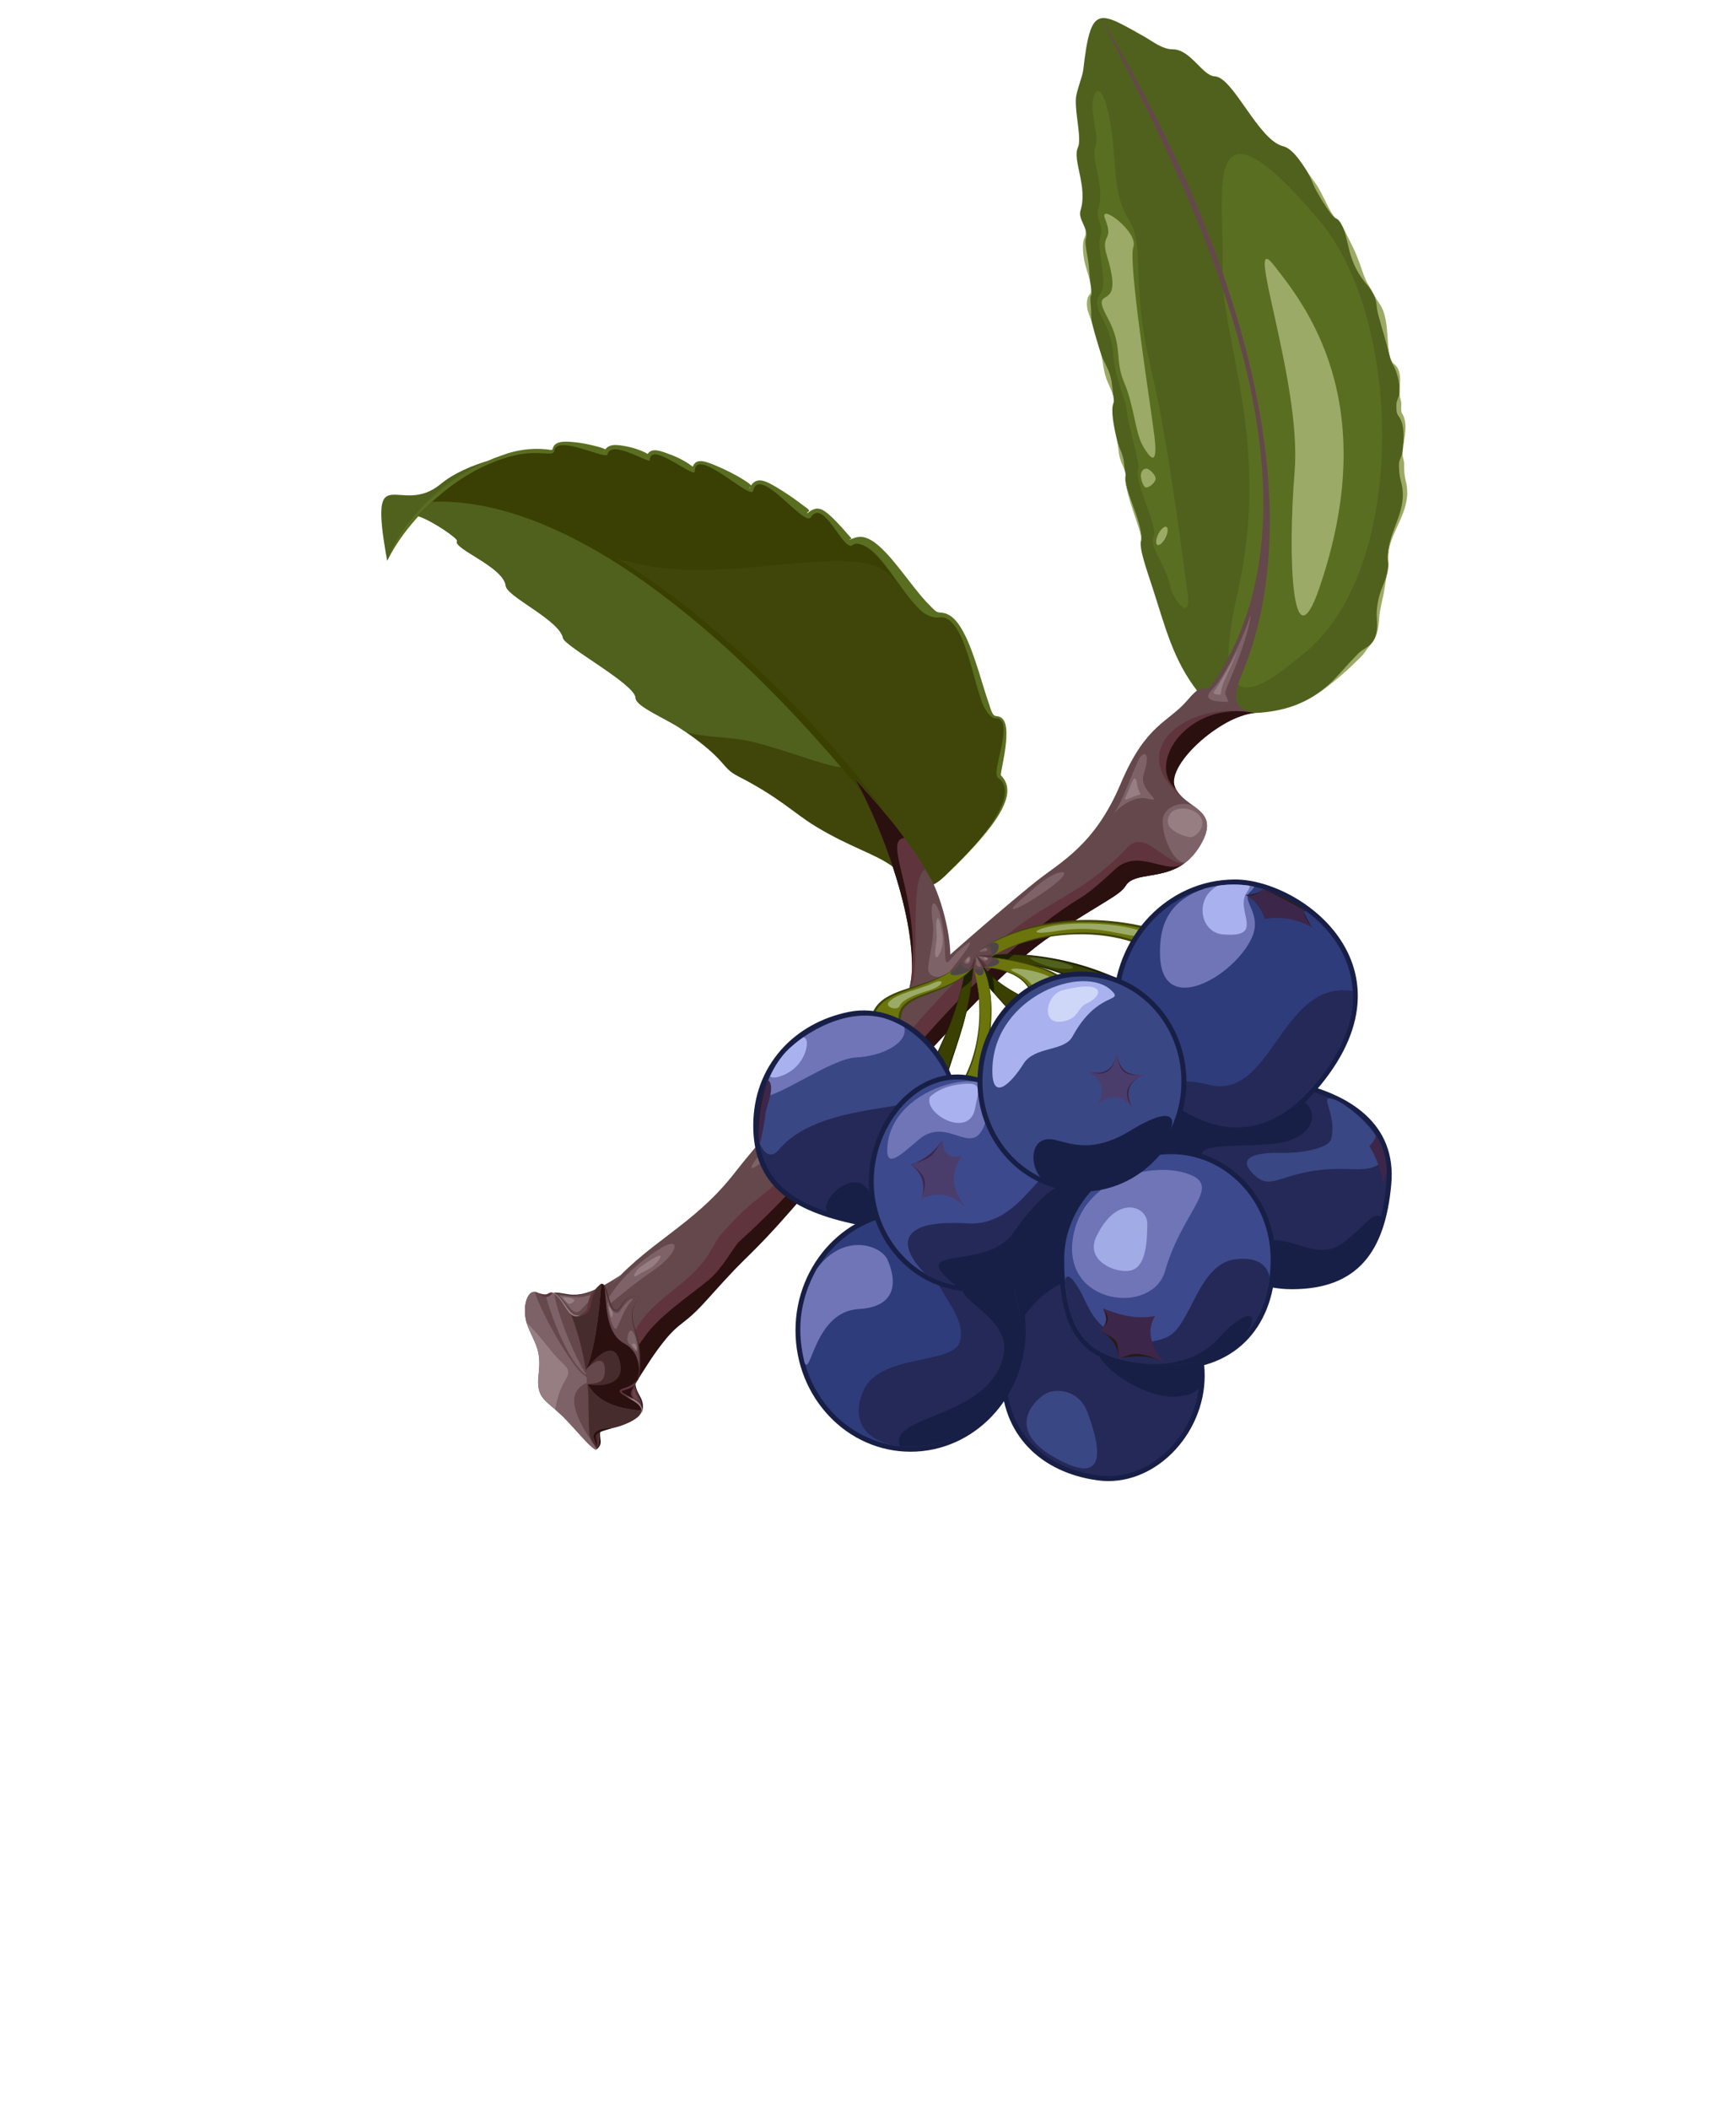 <?xml version="1.0" encoding="utf-8"?>
<!-- Generator: Adobe Illustrator 16.0.0, SVG Export Plug-In . SVG Version: 6.00 Build 0)  -->
<!DOCTYPE svg PUBLIC "-//W3C//DTD SVG 1.1//EN" "http://www.w3.org/Graphics/SVG/1.1/DTD/svg11.dtd">
<svg version="1.1" xmlns="http://www.w3.org/2000/svg" xmlns:xlink="http://www.w3.org/1999/xlink" x="0px" y="0px" width="700px"
	 height="850px" viewBox="0 0 700 850" enable-background="new 0 0 700 850" xml:space="preserve">
<g id="Layer_3">
	<path fill="#2A100F" d="M240.833,584c3.282-3.048-0.765-5.088,2.426-9.249c2.697-3.518-5.358-0.369-5.712,1.836
		S239.083,585.625,240.833,584z"/>
	<path fill="#60343C" d="M240.663,584c2.273-3.333-0.663-5,2.595-9.249c2.697-3.518-5.358-0.369-5.712,1.836
		S240.258,584.979,240.663,584z"/>
	<path fill="#472C2D" d="M240.074,583.725c2.116-2.168-0.367-4.204,3.183-8.975c2.646-3.557-5.358-0.369-5.712,1.836
		S239.669,584.704,240.074,583.725z"/>
	<g>
		<path fill="#60343C" d="M258.732,568.562c1.893-7.412-8.171-7.269,1.955-22c9.428-13.716-14.25,13.188-14.75,15.312
			S257.902,571.812,258.732,568.562z"/>
		<path fill="#261B15" d="M258.416,568.51c0,0,0.051-0.268,0.146-0.77c0.047-0.251,0.125-0.565,0.101-0.903
			c-0.001-0.345,0.034-0.743-0.074-1.194c-0.108-0.912-0.561-1.959-1.165-3.14c-0.586-1.179-1.283-2.591-1.403-4.263
			c-0.138-1.666,0.306-3.436,0.994-5.173c0.391-0.854,0.75-1.748,1.258-2.594c0.238-0.43,0.478-0.865,0.721-1.305
			c0.273-0.421,0.549-0.846,0.827-1.273c0.562-0.854,1.133-1.72,1.711-2.598c0.286-0.44,0.568-0.888,0.835-1.347
			c0.131-0.23,0.263-0.463,0.373-0.705c0.055-0.121,0.106-0.244,0.135-0.372c0.011-0.062,0.017-0.136-0.027-0.161
			c-0.046-0.023-0.12,0.01-0.174,0.036c-0.902,0.565-1.623,1.401-2.39,2.159c-0.752,0.781-1.489,1.582-2.219,2.391
			c-2.889,3.258-5.679,6.606-8.207,9.805c-1.238,1.595-2.504,3.187-3.406,4.696c-0.29,0.393,0.49,1.171,1.05,1.728
			c0.616,0.581,1.284,1.085,1.93,1.557c1.296,0.944,2.568,1.703,3.708,2.336c1.148,0.615,2.188,1.083,3.064,1.336
			c0.867,0.271,1.595,0.283,1.898,0.111c0.292-0.165,0.3-0.398,0.319-0.384L258.416,568.51z M259.043,568.642
			c-0.027-0.033-0.013,0.43-0.612,0.817c-0.603,0.339-1.475,0.283-2.427,0.046c-0.968-0.237-2.074-0.67-3.287-1.267
			c-1.213-0.595-2.526-1.367-3.873-2.347c-0.671-0.493-1.347-1.04-2.002-1.68c-0.325-0.324-0.646-0.67-0.937-1.084
			c-0.143-0.226-0.276-0.414-0.377-0.77c-0.023-0.098-0.04-0.199-0.051-0.295l0.01-0.174c0.042-0.305,0.118-0.37,0.178-0.507
			c0.514-0.882,1.113-1.608,1.731-2.392c0.62-0.771,1.265-1.544,1.929-2.323c2.66-3.111,5.582-6.351,8.6-9.498
			c0.751-0.79,1.51-1.573,2.283-2.337c0.787-0.744,1.531-1.544,2.449-2.119c0.061-0.024,0.128-0.068,0.208-0.034
			c0.072,0.048,0.055,0.139,0.045,0.201c-0.031,0.134-0.084,0.257-0.141,0.379c-0.113,0.243-0.247,0.474-0.38,0.704
			c-0.271,0.458-0.557,0.902-0.847,1.341c-0.591,0.869-1.172,1.729-1.708,2.599c-0.273,0.431-0.545,0.858-0.814,1.281
			c-0.238,0.441-0.474,0.878-0.708,1.311c-0.5,0.848-0.853,1.744-1.209,2.606c-0.633,1.748-1.024,3.507-0.83,5.114
			c0.175,1.612,0.888,2.938,1.517,4.098c0.644,1.154,1.169,2.246,1.326,3.233c0.131,0.479,0.116,0.938,0.126,1.333
			c0.03,0.406-0.037,0.709-0.074,0.961c-0.077,0.505-0.118,0.774-0.118,0.774L259.043,568.642z"/>
	</g>
	<path fill="#2A100F" d="M255.75,567.5c-0.188-9.137-5.607-0.327,6.42-19.238c8.932-14.044-15.733,11.488-16.233,13.613
		S255.819,570.854,255.75,567.5z"/>
	<g>
		<path fill-rule="evenodd" clip-rule="evenodd" fill="#50611D" d="M483.203,279.064c-10.232-12.895-13.444-26.785-18.385-41.893
			c-2.868-8.771-5.521-16.2-4.728-19.278c1.12-4.35-7.514-21.359-6.189-26.25c0.367-1.356-7.324-23.752-4.908-29.222
			c1.679-3.801-13.411-38.688-9.287-43.573c1.633-1.935-3.897-18.58-2.122-22.971c1.608-3.977-3.095-7.218-1.867-11.133
			c2.978-9.498-3.449-20.416-1.074-25.309c1.603-3.302-1.158-13.358-0.826-19.509c0.181-3.346,2.651-8.87,2.979-11.754
			c3.047-26.76,6.159-23.731,24.624-13.407c3.059,1.71,7.176,5.125,11.477,5.125c7.19,0,11.999,10.695,16.883,10.873
			c7.508,0.273,17.589,25.799,27.665,28.194c8.102,1.926,17.644,27.707,21.407,29.154c3.739,1.438,6.832,18.807,12.656,26.679
			c8.288,11.203,6.938,28.351,10.412,32.099c4.695,5.064,0.873,17.696,2.578,20.07c4.532,6.309-1.313,16.932,1.392,27.045
			c3.392,12.682-7.444,20.853-6.104,32.861c0.504,4.513-4.278,14.523-4.152,22.686c0.122,7.898-2.526,9.835-4.462,11.668
			c-12.889,12.205-21.014,25.142-45.275,26.176C499.502,287.667,489.635,287.169,483.203,279.064z"/>
		<path fill="#9BAA66" d="M483.203,279.064c0,0-0.397-0.525-1.168-1.543c-0.393-0.503-0.862-1.142-1.385-1.926
			c-0.541-0.771-1.156-1.673-1.795-2.73c-2.67-4.157-5.889-10.706-8.831-19.45c-1.49-4.364-2.961-9.255-4.659-14.547
			c-0.863-2.642-1.762-5.391-2.693-8.244c-0.902-2.858-1.879-5.821-2.471-8.98c-0.135-0.791-0.252-1.593-0.276-2.412
			c-0.006-0.409,0.015-0.822,0.098-1.23c0.085-0.401,0.125-0.811,0.084-1.216c-0.143-1.637-0.674-3.242-1.205-4.851
			c-1.062-3.226-2.236-6.534-3.271-9.993c-0.51-1.731-1.014-3.492-1.396-5.306c-0.182-0.908-0.359-1.824-0.45-2.757
			c-0.039-0.467-0.065-0.938-0.025-1.409c-0.004-0.476,0.237-0.925,0.102-1.398c-0.241-1.889-1.323-3.583-1.976-5.409
			c-0.306-0.919-0.522-1.87-0.689-2.838c-0.125-0.979-0.251-1.963-0.378-2.952c-0.211-1.985-0.802-3.895-1.178-5.878
			c-0.406-1.975-0.768-3.983-0.979-6.028c-0.208-2.032-0.267-4.172,0.452-6.15c0.058-2.119-0.845-4.114-1.699-6.062
			c-0.929-1.939-1.675-3.944-2.134-6.067c-0.236-1.059-0.374-2.155-0.569-3.238c-0.177-1.089-0.352-2.184-0.638-3.247
			c-1.255-4.218-2.617-8.475-3.717-12.87c-0.515-2.196-1.776-4.271-2.022-6.64c-0.116-1.172-0.149-2.406,0.282-3.625
			c0.103-0.303,0.233-0.604,0.406-0.89c0.157-0.285,0.474-0.567,0.55-0.679c0.231-0.417,0.336-1.041,0.344-1.605
			c0.047-2.336-0.655-4.61-1.343-6.862c-0.331-1.133-0.713-2.26-1-3.415c-0.301-1.151-0.512-2.328-0.666-3.521
			c-0.165-1.19-0.261-2.403-0.235-3.632c0.045-1.218,0.092-2.5,0.624-3.691c0.531-1.028,0.598-2.254,0.266-3.417
			c-0.312-1.164-0.877-2.248-1.347-3.364c-0.469-1.108-0.835-2.321-0.658-3.542c0.095-0.603,0.316-1.178,0.451-1.773
			c0.141-0.595,0.251-1.197,0.333-1.804c0.323-2.432,0.171-4.912-0.182-7.354c-0.352-2.446-0.916-4.865-1.41-7.306
			c-0.245-1.22-0.466-2.45-0.583-3.695c-0.104-1.238-0.113-2.526,0.322-3.711c0.576-1.13,0.662-2.425,0.656-3.675
			c-0.008-1.259-0.122-2.517-0.254-3.773c-0.27-2.512-0.644-5.021-0.889-7.552c-0.224-2.518-0.436-5.119,0.28-7.599
			c0.618-2.482,1.535-4.886,2.184-7.375c0.347-1.242,0.41-2.537,0.584-3.812c0.156-1.279,0.322-2.558,0.505-3.837
			c0.371-2.555,0.791-5.114,1.436-7.628c0.33-1.253,0.713-2.5,1.263-3.678c0.548-1.164,1.28-2.316,2.409-2.996
			c1.13-0.686,2.528-0.709,3.791-0.441c1.278,0.263,2.502,0.743,3.694,1.271c2.382,1.074,4.666,2.358,6.954,3.629
			c2.271,1.303,4.607,2.504,6.802,3.948c2.209,1.391,4.486,2.813,7.073,3.379c1.281,0.328,2.633,0.105,3.905,0.493
			c1.271,0.353,2.442,0.993,3.514,1.755c2.145,1.539,3.931,3.499,5.808,5.343c0.942,0.917,1.902,1.831,3.007,2.554
			c0.552,0.357,1.145,0.666,1.784,0.828c0.638,0.166,1.32,0.094,1.938,0.352c1.246,0.449,2.296,1.301,3.25,2.199
			c0.953,0.91,1.822,1.903,2.652,2.925c1.659,2.048,3.178,4.203,4.694,6.354c3.043,4.286,5.97,8.698,9.667,12.44
			c1.851,1.823,3.978,3.559,6.568,4.137c1.254,0.403,2.318,1.226,3.273,2.108c0.956,0.894,1.804,1.895,2.606,2.924
			c0.798,1.034,1.546,2.104,2.261,3.195c0.72,1.088,1.378,2.212,2.126,3.282c1.512,2.13,3.195,4.182,4.327,6.521l1.789,3.448
			c0.563,1.164,1.134,2.321,1.736,3.458c0.611,1.128,1.224,2.266,2.022,3.26c0.211,0.236,0.435,0.464,0.689,0.642
			c0.243,0.166,0.586,0.271,0.828,0.499c0.504,0.425,0.865,0.971,1.193,1.522c0.66,1.106,1.188,2.277,1.773,3.426
			c0.542,1.166,1.18,2.298,1.734,3.46c1.138,2.315,2.309,4.604,3.204,6.958c0.944,2.338,1.701,4.716,2.553,7.07
			c0.443,1.168,0.939,2.315,1.537,3.415c0.295,0.549,0.643,1.093,0.959,1.632c0.293,0.565,0.634,1.093,0.923,1.651
			c0.573,1.118,1.192,2.2,1.885,3.273c0.7,1.067,1.466,2.137,2.054,3.284c0.59,1.147,0.943,2.374,1.219,3.606
			c0.311,1.226,0.487,2.474,0.663,3.712c0.259,2.496,0.408,4.967,0.586,7.417c0.074,1.228,0.247,2.437,0.461,3.637
			c0.262,1.179,0.491,2.412,1.172,3.426c0.353,0.496,0.805,0.851,1.274,1.267c0.463,0.473,0.88,0.992,1.13,1.581
			c0.535,1.168,0.762,2.424,0.806,3.653c0.157,2.469-0.415,4.827-0.122,7.224c0.259,1.207,0.71,2.431,0.615,3.579
			c-0.033,0.578-0.052,1.146-0.039,1.692c0.017,0.535,0.065,1.083,0.166,1.418c0.006,0.071,0.2,0.391,0.344,0.631
			c0.146,0.235,0.307,0.586,0.443,0.878c0.232,0.604,0.424,1.209,0.537,1.825c0.242,1.227,0.281,2.446,0.215,3.632
			c-0.066,1.188-0.227,2.348-0.418,3.493c-0.153,1.149-0.375,2.282-0.516,3.42c-0.126,1.139-0.415,2.262-0.216,3.425
			c0.192,1.164,0.633,2.311,0.632,3.406c-0.031,2.196,0.053,4.368,0.558,6.436c0.128,0.573,0.249,1.086,0.361,1.654
			c0.096,0.589,0.199,1.18,0.241,1.756c0.111,1.156,0.136,2.321,0.003,3.462c-0.461,4.612-2.434,8.636-4.19,12.485
			c-0.886,1.935-1.734,3.86-2.381,5.842c-0.617,1.988-0.984,4.037-1.027,6.085c-0.034,1.025,0.12,2.036,0.105,3.065
			c-0.048,1.023-0.229,2.024-0.45,3.008c-0.197,0.989-0.409,1.971-0.58,2.959c-0.157,0.993-0.313,1.98-0.469,2.962
			c-0.277,1.972-0.664,3.875-1.112,5.73c-0.405,1.865-0.794,3.702-1.027,5.542c-0.241,3.656-0.526,7.704-2.646,10.672
			c-0.532,0.728-1.123,1.399-1.694,2.097c-0.53,0.731-1.056,1.458-1.578,2.179c-0.989,1.478-2.338,2.567-3.539,3.776
			c-2.409,2.409-4.892,4.639-7.359,6.72c-1.234,1.04-2.476,2.031-3.721,2.968c-1.222,0.966-2.445,1.886-3.698,2.714
			c-2.487,1.68-4.998,3.136-7.542,4.258c-5.097,2.247-10.164,3.281-14.742,3.747c-4.586,0.451-8.737,0.464-12.275-0.13
			c-3.54-0.574-6.423-1.713-8.543-2.975c-2.132-1.258-3.525-2.575-4.41-3.489c-0.434-0.468-0.757-0.828-0.958-1.083
			C483.309,279.19,483.203,279.064,483.203,279.064z M483.203,279.064c0,0,0.105,0.126,0.312,0.376
			c0.201,0.254,0.524,0.615,0.958,1.083c0.885,0.914,2.278,2.23,4.41,3.489c2.12,1.262,5.003,2.401,8.543,2.975
			c3.538,0.594,7.689,0.582,12.275,0.13c4.578-0.466,9.646-1.5,14.742-3.747c5.085-2.24,10.114-5.757,14.439-10.497
			c2.221-2.31,4.35-4.847,6.73-7.298c1.195-1.22,2.283-2.589,3.81-3.558c0.748-0.488,1.501-0.98,2.259-1.476
			c0.73-0.511,1.39-1.136,1.877-1.896c1.03-1.488,1.517-3.304,1.649-5.123c0.178-1.84-0.055-3.628-0.097-5.599
			c-0.02-1.938,0.217-3.889,0.614-5.807c0.361-1.929,0.983-3.807,1.749-5.647c0.724-1.851,1.543-3.695,1.935-5.679
			c0.194-0.989,0.349-1.995,0.368-3.01c-0.014-1.008-0.196-2.029-0.19-3.063c-0.02-2.068,0.313-4.148,0.856-6.182
			c0.512-2.046,1.232-4.052,1.982-6.051c1.498-3.977,3.109-8.051,3.22-12.292c0.028-1.052,0.006-2.105-0.132-3.151
			c-0.053-0.53-0.159-1.031-0.251-1.538c-0.117-0.52-0.267-1.089-0.396-1.602c-0.596-2.266-0.82-4.625-0.752-6.952
			c0.05-1.169,0.646-2.29,1.053-3.396c0.415-1.106,0.399-2.255,0.549-3.395c0.134-1.14,0.19-2.292,0.246-3.443
			c0.017-1.154-0.002-2.31-0.11-3.446c-0.108-1.135-0.324-2.251-0.696-3.281c-0.179-0.518-0.424-1.003-0.684-1.462
			c-0.154-0.217-0.229-0.407-0.419-0.654c-0.172-0.253-0.332-0.41-0.563-0.875c-0.33-0.764-0.374-1.411-0.415-2.048
			c-0.034-0.633-0.032-1.245-0.017-1.849c-0.004-1.214,0.623-2.356,1.013-3.523c0.172-0.585,0.261-1.177,0.256-1.774
			c0.016-0.596,0.009-1.193-0.034-1.79c-0.097-1.192-0.268-2.382-0.537-3.532c-0.297-1.144-0.581-2.27-1.032-3.311
			c-0.218-0.527-0.439-1.042-0.679-1.554c-0.307-0.511-0.67-1.065-0.86-1.663c-0.892-2.281-1.376-4.67-2.041-7.046
			c-0.657-2.376-1.288-4.764-2.018-7.11c-0.325-1.174-0.651-2.351-0.979-3.53c-0.344-1.168-0.65-2.341-0.85-3.556
			c-0.194-1.216-0.279-2.495-0.581-3.719c-0.291-1.225-0.771-2.398-1.455-3.452c-0.622-1.091-1.406-2.071-2.254-3.017
			c-0.846-0.964-1.609-2.009-2.323-3.086c-1.459-2.142-2.623-4.465-3.486-6.878c-0.91-2.4-1.41-4.931-2.019-7.423
			c-0.593-2.49-1.234-5.015-2.585-7.216c-0.351-0.534-0.738-1.061-1.24-1.448c-0.243-0.209-0.545-0.277-0.843-0.457
			c-0.283-0.178-0.522-0.405-0.751-0.638c-0.923-0.93-1.676-2-2.418-3.066c-0.734-1.073-1.438-2.167-2.133-3.265l-1.957-3.364
			c-1.361-2.21-2.191-4.709-3.341-7.056c-0.585-1.167-1.293-2.262-2.006-3.354c-0.715-1.09-1.463-2.161-2.261-3.195
			c-0.803-1.029-1.65-2.03-2.606-2.924c-0.955-0.882-2.02-1.705-3.273-2.108c-2.591-0.578-4.718-2.313-6.568-4.137
			c-3.697-3.743-6.624-8.154-9.667-12.44c-1.517-2.151-3.035-4.306-4.694-6.354c-0.83-1.022-1.699-2.015-2.652-2.925
			c-0.954-0.898-2.004-1.75-3.25-2.199c-0.618-0.257-1.301-0.186-1.938-0.352c-0.64-0.163-1.232-0.471-1.784-0.828
			c-1.104-0.723-2.064-1.637-3.007-2.554c-1.877-1.844-3.663-3.804-5.808-5.343c-1.071-0.762-2.242-1.402-3.514-1.755
			c-1.272-0.387-2.624-0.165-3.905-0.493c-2.587-0.565-4.864-1.988-7.073-3.379c-2.194-1.444-4.53-2.645-6.802-3.948
			c-2.288-1.271-4.572-2.555-6.954-3.629c-1.192-0.527-2.416-1.008-3.694-1.271c-1.263-0.269-2.661-0.245-3.791,0.441
			c-1.129,0.68-1.861,1.832-2.409,2.996c-0.55,1.178-0.933,2.425-1.263,3.678c-0.645,2.514-1.064,5.073-1.436,7.628
			c-0.183,1.279-0.349,2.558-0.505,3.837c-0.174,1.275-0.237,2.57-0.584,3.812c-0.648,2.489-1.565,4.892-2.184,7.375
			c-0.716,2.48-0.504,5.081-0.28,7.599c0.245,2.531,0.619,5.04,0.889,7.552c0.132,1.256,0.246,2.514,0.254,3.773
			c0.006,1.25-0.08,2.545-0.656,3.675c-0.436,1.186-0.426,2.474-0.322,3.711c0.117,1.245,0.338,2.475,0.583,3.695
			c0.494,2.44,1.059,4.859,1.41,7.306c0.353,2.441,0.505,4.921,0.182,7.354c-0.082,0.607-0.192,1.209-0.333,1.804
			c-0.135,0.595-0.356,1.17-0.451,1.773c-0.177,1.221,0.189,2.434,0.658,3.542c0.469,1.121,1.052,2.182,1.466,3.327
			c0.412,1.126,0.598,2.448,0.192,3.66c-0.298,1.084-0.167,2.267-0.026,3.419c0.161,1.158,0.365,2.313,0.55,3.474
			c0.198,1.159,0.399,2.318,0.531,3.492c0.146,1.171,0.218,2.357,0.333,3.533c0.174,2.367,0.461,4.681,0.819,6.987
			c0.045,0.587,0.2,1.157,0.035,1.838c-0.161,0.418-0.287,0.543-0.345,0.802c-0.065,0.242-0.102,0.497-0.115,0.759
			c-0.014,1.055,0.098,2.15,0.191,3.256c0.243,2.197-0.032,4.587,0.527,6.789c1.093,4.395,2.387,8.675,3.764,12.854
			c0.374,1.036,0.861,2.031,1.345,3.023c0.463,0.998,0.981,1.976,1.392,2.983c0.833,2.012,1.354,4.115,1.569,6.281
			c0.123,1.073,0.246,2.141,0.369,3.205c0.104,1.058,0.347,2.091,0.301,3.143c-0.719,1.978-0.66,4.118-0.452,6.15
			c0.211,2.045,0.572,4.053,0.979,6.028c0.439,1.967,0.772,3.943,1.522,5.792c0.366,0.925,0.73,1.845,1.093,2.76
			c0.331,0.922,0.617,1.851,0.813,2.8c0.321,1.917,0.332,3.898,0.806,5.725c0.146,0.474-0.085,0.938-0.069,1.403
			c-0.029,0.467,0.008,0.935,0.057,1.398c0.106,0.926,0.309,1.833,0.554,2.722c0.485,1.778,1.088,3.499,1.695,5.191
			c1.219,3.384,2.476,6.668,3.355,9.986c0.396,1.666,0.794,3.33,0.797,5.012c0.021,0.861-0.326,1.626-0.29,2.45
			c-0.007,0.814,0.083,1.623,0.229,2.412c0.592,3.16,1.568,6.122,2.471,8.98c0.932,2.853,1.83,5.602,2.693,8.244
			c1.698,5.292,3.169,10.183,4.659,14.547c2.942,8.744,6.161,15.293,8.831,19.45c0.639,1.058,1.254,1.959,1.795,2.73
			c0.522,0.784,0.992,1.422,1.385,1.926C482.806,278.539,483.203,279.064,483.203,279.064z"/>
	</g>
	<path fill-rule="evenodd" clip-rule="evenodd" fill="#5A6E21" d="M525.006,264.002c42.811-33.271,41.003-134.997,6.912-175.22
		c-48.945-57.749-37.901-7.826-38.92,19.216c-1.058,28.082,19.957,69.911,6.004,131.001S515.964,271.029,525.006,264.002z"/>
	<path fill-rule="evenodd" clip-rule="evenodd" fill="#9BAA66" d="M513.738,106.997c11.752,15.049,44.159,54.521,18.258,130
		c-10.989,32.023-12.831-12.072-9.965-46.977C525.003,153.834,500.976,90.654,513.738,106.997z"/>
	<path fill-rule="evenodd" clip-rule="evenodd" fill="#64484B" d="M501.293,270.445C527.49,206.003,504.501,107.936,444,7.372
		c23.007,47.015,101.375,182.516,46.001,266.648c-5.472,8.313-2.995-1.505-10.998,7.987s-16.835,9.488-27.169,33.99
		s-23.914,31.281-33.874,39.142s-85.064,70.519-121.635,117.497c-17.33,22.262-35.924,28.086-52.325,48.312
		c-13.41,16.538-13.861,7.41-18.43,2.23s-2.678,1.511-8.571-2c-4.498-2.68-7.054,6.604-4.026,13.817s5.355,9.306,4.19,19.151
		s3.086,10.102,10.088,17.101s16.416,19.723,12.697,8.602c-0.953-2.851,3.093-3.563,6.977-4.249s18.699-5.799,8.068-11.556
		s-0.445-2.014,2.012-8.034c4.001-9.804,4.793-16.125,25.162-32.342c17.09-13.606,29.844-27.791,38.173-37.443
		c20.328-23.559,75.907-90.957,103.417-108.95c22.772-14.894,27.56-16.207,30.23-20.362c4.528-7.047,21.705,0.34,30.949-17.914
		c7.078-13.978-9.279-13.11-11.696-23.437s24.548-29.106,32.655-28.168C494.502,285.564,498.653,276.939,501.293,270.445z"/>
	<g>
		<path fill-rule="evenodd" clip-rule="evenodd" fill="#50611D" d="M220,181.99c-27.328,0.781-53.359,22.045-63.886,44.04
			c-7.864-43.401,4.895-17.08,21.622-30.96C188.019,186.538,207.624,182.033,220,181.99L220,181.99z"/>
		<path fill="#5A6E21" d="M220,181.99l-2.533,0.143l-2.521,0.273l-2.506,0.384l-2.486,0.49l-2.463,0.592l-2.436,0.691l-2.405,0.789
			l-2.373,0.877c-1.568,0.621-3.117,1.288-4.641,2.007c-1.516,0.736-3.025,1.483-4.511,2.278c-2.967,1.598-5.832,3.386-8.581,5.337
			c-2.749,1.952-5.383,4.066-7.888,6.325c-1.255,1.126-2.476,2.291-3.657,3.495c-1.188,1.196-2.339,2.431-3.447,3.703
			c-1.122,1.259-2.178,2.576-3.232,3.892c-1.054,1.317-2.06,2.674-3.022,4.061c-0.967,1.384-1.878,2.808-2.748,4.256
			c-0.868,1.45-1.669,2.939-2.436,4.448l0,0l0-0.002c-0.697-3.885-1.356-7.779-1.838-11.698c-0.241-1.958-0.43-3.925-0.511-5.897
			c-0.056-1.964-0.072-3.971,0.47-5.877c0.274-0.938,0.767-1.865,1.6-2.418c0.827-0.561,1.851-0.698,2.827-0.728
			c1.975-0.027,3.938,0.261,5.913,0.273c1.972,0.036,3.958-0.15,5.86-0.685c1.904-0.524,3.711-1.378,5.35-2.478
			c0.83-0.537,1.595-1.163,2.365-1.779c0.764-0.625,1.571-1.195,2.39-1.746c1.641-1.098,3.362-2.072,5.129-2.951
			c3.539-1.753,7.248-3.145,11.024-4.29c3.779-1.141,7.634-2.03,11.527-2.681C212.113,182.432,216.051,182.02,220,181.99z
			 M220,181.99c-3.949,0.029-7.887,0.442-11.781,1.084c-3.894,0.65-7.748,1.54-11.527,2.681c-3.776,1.145-7.485,2.537-11.024,4.29
			c-1.767,0.878-3.488,1.853-5.129,2.951c-0.818,0.551-1.625,1.121-2.39,1.746c-0.77,0.616-1.535,1.242-2.365,1.779
			c-1.638,1.099-3.446,1.953-5.35,2.478c-1.903,0.534-3.889,0.721-5.86,0.685c-1.975-0.012-3.938-0.301-5.913-0.273
			c-0.977,0.03-2,0.167-2.827,0.728c-0.833,0.553-1.325,1.48-1.6,2.418c-0.542,1.907-0.526,3.913-0.47,5.877
			c0.081,1.973,0.27,3.939,0.511,5.897c0.482,3.919,1.141,7.812,1.838,11.698l0,0.002l0,0c0.567-1.604,1.217-3.185,1.963-4.721
			c0.765-1.523,1.544-3.052,2.443-4.507c0.898-1.455,1.843-2.884,2.84-4.277c0.494-0.7,0.996-1.396,1.539-2.059
			c0.53-0.673,1.059-1.348,1.618-1.998c1.095-1.319,2.234-2.604,3.413-3.85c1.171-1.254,2.385-2.47,3.635-3.648
			c1.246-1.183,2.523-2.336,3.85-3.431c1.331-1.089,2.699-2.134,4.095-3.14c2.779-2.034,5.744-3.806,8.784-5.423
			c1.521-0.808,3.074-1.559,4.664-2.224c1.582-0.685,3.218-1.236,4.857-1.757l2.493-0.672l2.51-0.576l2.521-0.486l2.532-0.387
			c0.848-0.096,1.695-0.182,2.534-0.307l2.531-0.251l2.531-0.209L220,181.99z"/>
	</g>
	<g>
		<path fill-rule="evenodd" clip-rule="evenodd" fill="#404609" d="M168.456,207.98c8.092-9.562,21.079-19.872,36.549-24.312
			c12.495-3.587,18.114,0.45,18.533-2.586c0.906-6.565,21.024,3.908,21.462,1.547c1.167-6.295,17.032,3.909,17.032,2.349
			c0-8.144,18.13,7.672,18.13,4.494c0-10.612,22.641,11.771,23.504,7.862c2.386-10.796,20.675,14.716,23.304,10.647
			c5.196-8.042,13.118,14.142,16.769,11.227c10.277-8.209,25.402,29.418,35.095,28.654c13.167-1.038,16.166,41.207,22.69,41.207
			c8.498,0-0.433,22.414,1.457,23.922c10.187,8.127-10.517,29.112-21.944,40.095c-8.841,8.496-12.284,2.721-20.936-3.667
			c-7.352-5.428-16.999-7.684-31.358-16.413c-8.486-5.158-14.574-11.673-31.24-20.173c-6.987-3.563-4-6.267-22.5-18.833
			c-6.419-4.36-18.646-9.16-18.719-12.72c-0.114-5.553-28.604-20.782-29.28-24.151c-1.464-7.295-22.549-16.643-23.068-20.984
			c-0.933-7.811-21.634-15.097-19.636-18.112C184.969,217.021,172.901,209.086,168.456,207.98"/>
		<path fill="#5A6E21" d="M168.456,207.98c0,0,0.409-0.485,1.201-1.426c0.793-0.94,1.934-2.362,3.635-4.043
			c3.302-3.432,8.458-8.291,16.159-12.913c1.959-1.085,3.949-2.385,6.248-3.339c1.131-0.511,2.278-1.064,3.473-1.576
			c1.227-0.435,2.48-0.88,3.759-1.333c0.646-0.224,1.274-0.461,1.955-0.682c0.647-0.192,1.321-0.378,2.028-0.555
			c1.386-0.343,2.814-0.627,4.287-0.832c2.928-0.397,6.1-0.488,9.158-0.158c0.734,0.081,1.521,0.242,2.007,0.21
			c0.24-0.031,0.28,0.01,0.39-0.158c0.082-0.076,0.185-0.77,0.44-1.198c0.512-0.952,1.512-1.481,2.392-1.682
			c0.899-0.221,1.786-0.27,2.66-0.275c3.48,0.063,6.954,0.604,10.351,1.401c0.85,0.193,1.69,0.412,2.517,0.636
			c0.828,0.204,1.64,0.457,2.348,0.773c0.337,0.156,0.715,0.297,0.823,0.401c0.008,0.013-0.006,0.024-0.005,0.042l-0.1,0.067
			c-0.118,0.064-0.426,0.224-0.62,0.651c-0.107,0.239-0.092,0.366-0.052,0.225l0.076-0.155c0.045-0.101,0.149-0.349,0.23-0.504
			c0.345-0.614,0.876-1.202,1.497-1.538c0.611-0.361,1.228-0.495,1.795-0.587c1.139-0.138,2.153-0.025,3.149,0.098
			c0.994,0.126,1.961,0.313,2.922,0.517c1.922,0.402,3.788,0.986,5.554,1.714c0.881,0.356,1.744,0.772,2.49,1.242l0.508,0.316
			c0.066,0.047,0.137,0.092,0.147,0.119c0.021,0.019-0.012,0.023-0.04,0.037c-0.059,0.013-0.17,0.007-0.45,0.112
			c-0.4,0.051-1,0.839-0.942,1.294c0.013,0.037,0.03-0.093,0.044-0.131l0.111-0.452c0.092-0.375,0.208-0.689,0.385-1.043
			c0.194-0.346,0.429-0.702,0.768-0.991c0.33-0.292,0.724-0.489,1.099-0.61c0.754-0.211,1.405-0.187,1.987-0.115
			c1.164,0.165,2.172,0.479,3.167,0.824c1.979,0.685,3.914,1.429,5.754,2.328c1.816,0.911,3.623,1.91,5.109,3.066
			c0.338,0.289,0.771,0.562,0.873,0.703c-0.012,0.037-0.006,0.033-0.276,0.14c-0.103,0.049-0.303,0.19-0.409,0.352
			c-0.118,0.187-0.139,0.316-0.141,0.412c-0.003,0.119,0.025,0.084,0.041-0.019l0.052-0.192l0.12-0.44
			c0.186-0.647,0.419-1.264,0.904-1.844c0.478-0.584,1.241-0.916,1.885-0.985c1.314-0.144,2.404,0.211,3.468,0.535
			c1.061,0.342,2.07,0.768,3.092,1.176c4.034,1.696,8.039,3.675,11.598,5.946c0.899,0.528,1.751,1.13,2.427,1.751
			c0.164,0.139,0.33,0.298,0.445,0.412c0.101,0.128,0.242,0.214,0.057,0.287c-0.121,0.041-0.332,0.117-0.609,0.376
			c-0.234,0.232-0.318,0.64-0.238,0.546l0.214-0.372l0.268-0.488c0.378-0.619,0.797-1.249,1.486-1.74
			c0.325-0.257,0.724-0.419,1.11-0.552c0.391-0.096,0.788-0.163,1.152-0.149c1.479,0.053,2.599,0.606,3.694,1.109
			c2.156,1.073,4.125,2.321,6.098,3.574c1.959,1.261,3.869,2.58,5.676,3.916c0.868,0.651,1.739,1.303,2.612,1.958
			c0.41,0.318,0.843,0.567,1.178,0.861c0.329,0.299,0.602,0.597,0.637,0.848c0.001,0.121-0.11,0.194-0.431,0.397
			c-0.144,0.106-0.326,0.271-0.399,0.437c-0.04,0.093-0.053,0.134-0.058,0.209c0.135-0.126,0.157-0.102,0.238-0.162
			c0.131-0.083,0.269-0.161,0.394-0.249l0.468-0.327l0.543-0.376c0.179-0.118,0.383-0.197,0.564-0.301
			c0.353-0.203,0.81-0.326,1.225-0.443c0.446-0.073,0.892-0.101,1.308-0.02c0.833,0.131,1.529,0.469,2.109,0.833
			c1.171,0.746,2.123,1.585,3.033,2.445c0.912,0.855,1.773,1.731,2.613,2.609c0.832,0.881,1.642,1.765,2.407,2.64
			c0.76,0.871,1.493,1.75,2.176,2.466c0.338,0.375,0.627,0.687,0.779,0.94c0.021,0.043,0.061,0.115,0.067,0.154
			c-0.022,0.004-0.033,0.049-0.074,0.085c-0.104-0.016-0.167,0.045-0.295,0.077c-0.144,0.014-0.272,0.155-0.343,0.195
			c-0.04,0.034-0.073,0.078-0.094,0.127c-0.099,0.114,0.409-0.241,0.307-0.139l0.428-0.164c0.145-0.052,0.279-0.119,0.419-0.177
			c0.108-0.058,0.401-0.152,0.594-0.218c0.425-0.131,0.872-0.331,1.269-0.378c0.4-0.061,0.805-0.123,1.205-0.154
			c1.63-0.018,3.035,0.545,4.25,1.19c1.214,0.671,2.251,1.467,3.236,2.303c3.846,3.399,6.874,7.298,9.921,11.16
			c3.044,3.842,5.949,7.82,9.122,11.291c0.823,0.812,1.618,1.653,2.373,2.442c0.758,0.775,1.522,1.616,2.431,1.952
			c0.218,0.062,0.445,0.104,0.683,0.161c0.414,0.025,0.62,0.028,1.055,0.084c0.755,0.095,1.43,0.256,2.087,0.541
			c1.306,0.552,2.382,1.442,3.274,2.417c1.807,1.957,3.027,4.243,4.165,6.525c1.119,2.298,2.052,4.666,2.915,7.051
			c1.73,4.769,3.18,9.627,4.648,14.43c0.365,1.201,0.739,2.396,1.142,3.571c0.424,1.167,0.806,2.34,1.17,3.5
			c0.369,1.145,0.74,2.357,1.471,3.155c0.189,0.167,0.385,0.337,0.599,0.401c0.053,0.029,0.107,0.02,0.161,0.035
			c0.012,0.008,0.16,0.024,0.238,0.033l0.473,0.052c0.684,0.109,1.46,0.378,1.955,0.903c0.526,0.499,0.886,1.134,1.109,1.772
			c0.251,0.64,0.361,1.3,0.46,1.954c0.184,1.31,0.186,2.615,0.123,3.907c-0.144,2.582-0.479,5.134-0.922,7.642
			c-0.209,1.256-0.473,2.498-0.692,3.732c-0.218,1.215-0.512,2.489-0.608,3.527c-0.003,0.11-0.011,0.253-0.001,0.284
			c-0.002,0.019,0.005,0.096-0.02,0.026c-0.036-0.057-0.087-0.041,0.006,0.042l0.645,0.705c0.415,0.541,0.877,1.151,1.139,1.77
			c0.614,1.23,0.878,2.598,0.85,3.928c-0.104,2.673-1.087,5.124-2.236,7.397c-1.167,2.28-2.595,4.394-4.097,6.435
			c-3.041,4.059-6.394,7.842-9.878,11.471c-1.734,1.822-3.497,3.61-5.284,5.369c-1.799,1.744-3.555,3.534-5.471,5.136
			c-0.984,0.764-2.009,1.496-3.159,1.98c-1.119,0.557-2.4,0.738-3.629,0.635c-1.249-0.092-2.411-0.623-3.486-1.224
			c-1.089-0.599-2.07-1.363-3.06-2.104c-1.952-1.521-3.84-3.116-5.826-4.572c-1.031-0.672-2.037-1.381-3.084-2.021
			c-1.079-0.585-2.138-1.206-3.229-1.761c-4.373-2.204-8.875-4.064-13.204-6.213c-2.191-1.019-4.293-2.196-6.425-3.294
			c-2.074-1.201-4.17-2.351-6.183-3.618c-4.034-2.528-7.746-5.453-11.547-8.168c-3.814-2.698-7.673-5.262-11.652-7.53l-1.477-0.871
			l-1.507-0.808c-1.003-0.538-2.004-1.073-3.002-1.608c-1.008-0.517-1.978-1.095-2.941-1.676c-0.505-0.257-0.919-0.642-1.354-0.997
			c-0.432-0.358-0.879-0.699-1.243-1.126c-0.779-0.804-1.522-1.635-2.255-2.471c-0.736-0.834-1.528-1.61-2.285-2.415
			c-1.612-1.507-3.197-3.035-4.935-4.354c-0.852-0.681-1.701-1.359-2.547-2.035c-0.865-0.65-1.755-1.261-2.627-1.89
			c-1.765-1.226-3.451-2.544-5.271-3.632c-3.626-2.193-7.384-4.021-10.931-6.085c-1.758-1.045-3.526-2.097-4.967-3.516
			c-0.356-0.355-0.672-0.756-0.894-1.206c-0.242-0.45-0.201-0.977-0.347-1.452c-0.349-0.94-0.994-1.73-1.661-2.453
			c-2.752-2.855-5.958-5.099-9.041-7.317c-3.109-2.195-6.215-4.256-9.228-6.301c-1.506-1.023-2.993-2.039-4.437-3.077
			c-1.431-1.051-2.871-2.077-4.083-3.319c-0.296-0.312-0.581-0.655-0.708-1.07l-0.174-0.621c-0.071-0.202-0.166-0.396-0.247-0.593
			c-0.375-0.769-0.85-1.482-1.396-2.126c-1.074-1.306-2.33-2.416-3.588-3.468c-2.54-2.087-5.182-3.885-7.732-5.631
			c-2.547-1.75-5.058-3.391-7.288-5.23c-0.559-0.457-1.082-0.949-1.57-1.462c-0.463-0.526-0.923-1.1-1.057-1.792
			c-0.196-1.388-0.906-2.614-1.735-3.653c-1.708-2.072-3.802-3.613-5.802-5.018c-2.016-1.398-4.016-2.615-5.899-3.788
			c-1.876-1.182-3.69-2.262-5.194-3.552c-0.356-0.339-0.725-0.67-0.957-1.093c-0.116-0.206-0.203-0.438-0.181-0.675
			c-0.006-0.226,0.252-0.44,0.09-0.664c-0.509-0.778-1.26-1.309-1.917-1.857c-2.736-2.102-5.252-3.627-7.304-4.827
			c-2.06-1.189-3.7-1.994-4.835-2.466C169.081,208.113,168.456,207.98,168.456,207.98s0.625,0.133,1.757,0.614
			c1.135,0.472,2.775,1.276,4.835,2.466c2.051,1.2,4.567,2.726,7.304,4.827c0.657,0.548,1.408,1.079,1.917,1.857
			c0.162,0.223-0.096,0.438-0.09,0.664c-0.022,0.237,0.065,0.469,0.181,0.675c0.232,0.423,0.601,0.754,0.957,1.093
			c1.503,1.29,3.317,2.37,5.194,3.552c1.884,1.173,3.884,2.39,5.899,3.788c2,1.405,4.094,2.946,5.802,5.018
			c0.83,1.039,1.539,2.265,1.735,3.653c0.133,0.691,0.594,1.266,1.057,1.792c0.489,0.514,1.011,1.005,1.57,1.462
			c2.23,1.839,4.741,3.48,7.288,5.23c2.55,1.746,5.192,3.544,7.732,5.631c1.258,1.052,2.514,2.162,3.588,3.468
			c0.546,0.645,1.021,1.358,1.396,2.126c0.082,0.197,0.176,0.391,0.247,0.593l0.174,0.621c0.127,0.416,0.413,0.758,0.708,1.07
			c1.212,1.243,2.652,2.269,4.083,3.319c1.444,1.038,2.931,2.054,4.437,3.077c3.013,2.045,6.119,4.106,9.228,6.301
			c3.083,2.218,6.289,4.462,9.041,7.317c0.667,0.723,1.312,1.513,1.661,2.453c0.146,0.475,0.105,1.002,0.347,1.452
			c0.222,0.45,0.537,0.851,0.894,1.206c1.44,1.419,3.209,2.471,4.967,3.516c3.547,2.064,7.305,3.893,10.931,6.085
			c1.82,1.087,3.506,2.406,5.271,3.632c0.872,0.629,1.762,1.239,2.627,1.89c0.846,0.676,1.695,1.354,2.547,2.035
			c1.738,1.319,3.322,2.846,4.935,4.354c0.757,0.804,1.549,1.581,2.285,2.415c0.732,0.836,1.476,1.667,2.255,2.471
			c0.364,0.427,0.812,0.768,1.243,1.126c0.435,0.355,0.849,0.74,1.354,0.997c0.964,0.581,1.934,1.159,2.941,1.676
			c0.998,0.535,1.999,1.07,3.002,1.608l1.507,0.808l1.477,0.871c3.979,2.268,7.838,4.832,11.652,7.53
			c3.802,2.715,7.514,5.64,11.547,8.168c2.012,1.267,4.108,2.417,6.183,3.618c2.132,1.098,4.233,2.275,6.425,3.294
			c4.328,2.149,8.831,4.009,13.204,6.213c1.091,0.555,2.149,1.175,3.229,1.761c1.047,0.639,2.053,1.348,3.084,2.021
			c1.986,1.456,3.874,3.05,5.826,4.572c0.989,0.741,1.971,1.506,3.06,2.104c1.075,0.601,2.237,1.131,3.486,1.224
			c1.229,0.103,2.51-0.078,3.629-0.635c1.15-0.484,2.175-1.217,3.159-1.98c1.92-1.598,3.661-3.403,5.451-5.156
			c1.775-1.77,3.533-3.563,5.25-5.4c3.404-3.696,6.721-7.516,9.576-11.673c1.423-2.077,2.764-4.22,3.829-6.488
			c1.052-2.257,1.899-4.67,1.906-7.098c-0.023-1.201-0.278-2.389-0.882-3.385c-0.299-0.522-0.671-0.889-1.098-1.286l-0.754-0.586
			c-0.034-0.014-0.157-0.145-0.293-0.325c-0.141-0.187-0.145-0.278-0.196-0.408c-0.102-0.271-0.109-0.448-0.142-0.653
			c-0.14-1.502,0.103-2.733,0.337-4.008c0.261-1.257,0.522-2.498,0.816-3.728c0.559-2.463,1.172-4.906,1.488-7.379
			c0.155-1.232,0.259-2.475,0.172-3.689c-0.118-1.184-0.382-2.442-1.19-3.187c-0.104-0.084-0.196-0.187-0.308-0.259l-0.354-0.192
			c-0.114-0.079-0.245-0.079-0.364-0.127c-0.124-0.036-0.229-0.089-0.403-0.086l-0.475-0.03l-0.234-0.011
			c-0.102-0.011-0.211-0.004-0.307-0.036c-0.414-0.068-0.755-0.266-1.072-0.471c-1.184-0.888-1.978-2.012-2.675-3.142
			c-0.692-1.141-1.18-2.348-1.59-3.568c-0.424-1.216-0.812-2.433-1.188-3.648c-1.476-4.867-2.662-9.754-4.176-14.51
			c-0.762-2.373-1.589-4.717-2.585-6.967c-0.999-2.235-2.199-4.412-3.801-6.129c-0.803-0.847-1.722-1.555-2.727-1.955
			c-0.488-0.209-1.045-0.329-1.529-0.327c-0.186-0.019-0.602,0.038-0.811,0.071l-1.18,0.077c-1.574-0.072-2.982-0.593-4.217-1.26
			c-1.264-0.661-2.226-1.583-3.157-2.512c-3.634-3.736-6.433-7.831-9.288-11.793c-1.424-1.981-2.844-3.936-4.317-5.81
			c-1.48-1.858-2.988-3.695-4.689-5.182c-0.429-0.357-0.845-0.749-1.289-1.05c-0.221-0.156-0.436-0.333-0.658-0.473l-0.677-0.39
			c-0.901-0.465-1.812-0.774-2.604-0.751c-0.194,0.03-0.382,0.07-0.575,0.088c-0.2,0.021-0.285,0.141-0.427,0.191
			c-0.078,0.058-0.092,0.015-0.224,0.142c-0.11,0.105-0.226,0.201-0.332,0.313l-0.323,0.326c-0.229,0.181,0.159-0.083-0.072,0.1
			c-0.151,0.123-0.314,0.241-0.483,0.349c-0.314,0.234-0.767,0.341-1.197,0.428c-0.422,0.067-0.779,0.023-1.179-0.02
			c-0.321-0.06-0.603-0.146-0.9-0.254c-0.254-0.103-0.458-0.207-0.689-0.321c-0.808-0.45-1.386-0.965-1.832-1.484
			c-1.784-2.087-2.824-4.186-3.955-6.246c-0.551-1.026-1.106-2.031-1.72-2.96c-0.619-0.914-1.297-1.793-2.068-2.353
			c-0.375-0.301-0.766-0.468-1.081-0.523c-0.316-0.057-0.563-0.016-0.794,0.241c-0.126,0.107-0.19,0.277-0.227,0.431l-0.102,0.329
			c-0.048,0.145-0.083,0.3-0.124,0.45c-0.007,0.055-0.068,0.198-0.024,0.186c-0.101,0.183-0.184,0.357-0.342,0.536
			c-0.288,0.357-0.726,0.675-1.152,0.848c-0.885,0.351-1.59,0.331-2.142,0.299c-2.11-0.193-3.085-1.036-4.092-1.836
			c-0.984-0.793-1.843-1.623-2.67-2.458c-1.632-1.687-3.072-3.455-4.544-5.148c-1.466-1.682-2.973-3.334-4.68-4.532
			c-0.833-0.589-1.783-1.073-2.546-1.121c-0.758-0.091-1.104,0.41-1.151,1.278l0.017,0.727c0.023-0.009-0.064,0.37-0.133,0.539
			c-0.125,0.256-0.261,0.505-0.498,0.715c-0.481,0.455-0.984,0.572-1.372,0.646c-0.739,0.097-1.137,0.021-1.555-0.021
			c-0.407-0.058-0.742-0.129-1.076-0.22c-1.299-0.339-2.3-0.91-3.236-1.557c-3.746-2.489-6.649-5.674-9.993-8.161
			c-0.828-0.623-1.697-1.169-2.587-1.612c-0.879-0.424-1.85-0.761-2.63-0.682c-0.388,0.042-0.632,0.227-0.76,0.493
			c-0.123,0.271-0.154,0.692-0.079,1.067l0.063,0.332l0.039,0.195c0.014,0.027,0.03,0.12,0.014,0.367
			c-0.031,0.218-0.082,0.482-0.29,0.763c-0.174,0.271-0.499,0.479-0.719,0.568c-0.514,0.199-0.775,0.167-1.04,0.178
			c-0.917-0.034-1.426-0.209-2.013-0.354c-1.108-0.331-2.046-0.799-2.935-1.329c-0.891-0.521-1.738-1.07-2.559-1.642
			c-1.643-1.129-3.188-2.37-4.841-3.265c-0.823-0.425-1.679-0.81-2.46-0.928c-0.385-0.065-0.739-0.048-0.916,0.049
			c-0.163,0.105-0.144,0.175-0.142,0.384c0.015,0.103,0.007,0.261,0.056,0.369c0.009,0.031,0.017,0.047,0.025,0.089l0.033,0.183
			c0.009,0.083,0.025,0.074,0.028,0.231c0.059,0.583-0.638,1.467-1.148,1.562c-0.397,0.139-0.629,0.137-0.809,0.146
			c-0.148,0.003-0.301-0.004-0.398-0.011c-0.227-0.016-0.389-0.036-0.554-0.057c-0.316-0.049-0.587-0.104-0.855-0.159
			c-1.046-0.226-1.929-0.595-2.792-0.998c-1.719-0.797-3.316-1.706-4.918-2.513c-0.8-0.401-1.612-0.747-2.419-1.001
			c-0.802-0.247-1.632-0.382-2.307-0.298c-0.328,0.038-0.614,0.143-0.756,0.294c-0.148,0.151-0.178,0.323-0.166,0.542
			c0.013,0.059,0.032,0.02,0.027,0.139l0,0.173c0.02-0.03-0.004,0.201-0.148,0.546c-0.308,0.626-0.818,0.906-1.145,1.046
			c-0.147,0.06-0.296,0.108-0.427,0.143l-0.339,0.074c-0.788,0.133-1.295,0.108-1.827,0.09c-1.032-0.053-1.918-0.298-2.772-0.597
			c-0.856-0.283-1.68-0.592-2.484-0.919c-3.218-1.243-6.216-2.843-9.291-3.448c-0.759-0.148-1.521-0.219-2.214-0.132
			c-0.688,0.091-1.283,0.352-1.503,0.862c-0.138,0.279-0.075,0.404-0.214,1.083c-0.065,0.289-0.251,0.6-0.489,0.855
			c-0.246,0.235-0.542,0.411-0.798,0.502c-1.043,0.362-1.842,0.361-2.644,0.38c-1.573-0.002-3.028-0.199-4.486-0.184
			c-1.451-0.015-2.876,0.062-4.271,0.212c-1.394,0.155-2.76,0.387-4.084,0.677c-0.647,0.143-1.307,0.304-1.974,0.482
			c-0.624,0.185-1.267,0.406-1.891,0.604c-1.254,0.406-2.483,0.804-3.686,1.193c-1.176,0.465-2.306,0.974-3.423,1.442
			c-2.264,0.875-4.273,2.035-6.237,3.025c-0.995,0.475-1.889,1.066-2.776,1.61c-0.887,0.547-1.749,1.078-2.583,1.593
			c-1.642,1.074-3.104,2.199-4.508,3.184c-2.701,2.109-4.985,3.946-6.684,5.595c-1.778,1.571-3.007,2.929-3.868,3.805
			C168.897,207.524,168.456,207.98,168.456,207.98z"/>
	</g>
	<path fill-rule="evenodd" clip-rule="evenodd" fill="#5A6E21" d="M448.55,55.463c1.563,13.367,0.508,23.157,6.833,33.542
		c6.318,10.374,0.625,24.995,8.222,57.363c4.473,19.057,8.426,40.66,15.307,93.09c1.518,11.565-5.856,2.454-6.966-2.92
		c-1.866-9.038-8.717-15.876-6.729-20.279c1.848-4.094-8.172-22.173-6.189-27.25c0.84-2.151-4.121-16.619-4.908-25.218
		c-0.198-2.165-4.684-11.819-5.25-20.933c-0.908-14.612-9.908-17.849-5.038-24.643c3.082-4.3-1.896-18.58-0.12-22.971
		c1.608-3.977-2.094-7.218-0.866-11.133c2.978-9.498-3.449-20.416-1.074-25.309c1.603-3.302-2.518-13.586-0.826-19.509
		C442.836,32.665,446.597,38.761,448.55,55.463z"/>
	<path fill-rule="evenodd" clip-rule="evenodd" fill="#9BAA66" d="M460.867,179.803c2.347,4.014,6.41,9.927,4.522-4.771
		s-10.562-69.475-8.392-75.503s-13.983-17.936-11.462-11.524c3.931,9.995-2.153,5.472,0.897,15.419
		c7.471,24.355-7.702,10.156,0.104,24.516c6.465,11.893,2.734,16.821,6.767,26.274S457.732,174.44,460.867,179.803z"/>
	<path fill-rule="evenodd" clip-rule="evenodd" fill="#9BAA66" d="M465.978,192.938c0,1.538-2.566,3.57-3.772,3.57
		c-1.207,0-2.185-3.315-2.185-4.853s0.978-2.785,2.185-2.785C463.411,188.871,465.978,191.4,465.978,192.938z"/>
	
		<ellipse transform="matrix(0.895 0.446 -0.446 0.895 145.532 -186.289)" fill-rule="evenodd" clip-rule="evenodd" fill="#9BAA66" cx="468.519" cy="216.023" rx="1.629" ry="4.05"/>
	<path fill-rule="evenodd" clip-rule="evenodd" fill="#3A3F04" d="M359.513,232.721c6.154,7.828-9.513-17.71-15.773-12.981
		c-3.728,2.816-11.573-19.268-16.769-11.227c-2.629,4.069-20.918-21.443-23.304-10.647c-0.864,3.908-23.505-18.475-23.505-7.862
		c0,3.179-18.13-12.638-18.13-4.494c0,1.56-15.865-8.644-17.032-2.349c-0.438,2.361-20.557-8.112-21.462-1.547
		c-0.419,3.036-6.038-1.001-18.533,2.586c-12.602,3.618-23.556,11.129-31.558,18.958l0,0c20.658-1.006,48.986,7.721,63.343,16.311
		C277.97,244.107,344.638,213.799,359.513,232.721z"/>
	<path fill-rule="evenodd" clip-rule="evenodd" fill="#50611D" d="M174.406,202.236c58.667-3.039,123.709,58.677,164.521,103.322
		c9.383,10.264-22.787-4.499-39.31-7.326c-8.078-1.382-20.739-1.265-24.536-4.135c-6.19-4.68-18.646-9.16-18.72-12.72
		c-0.113-5.553-28.604-20.782-29.279-24.151c-1.464-7.295-22.549-16.643-23.068-20.984c-0.932-7.811-20.988-14.757-19.636-18.112
		c0.38-0.942-9.378-7.942-15.922-10.149C171.129,204.989,172.848,203.722,174.406,202.236z"/>
	<g>
		<path fill="#3A4000" d="M373.186,357.622c0,0-0.157-0.202-0.462-0.593c-0.312-0.379-0.746-0.989-1.308-1.799
			c-1.11-1.601-2.582-4.009-4.455-7.067c-1.872-3.057-4.146-6.758-6.806-10.959c-2.677-4.19-5.806-8.844-9.47-13.724
			c-0.902-1.231-1.846-2.469-2.825-3.716c-0.958-1.264-1.99-2.507-3.03-3.778c-2.087-2.539-4.326-5.138-6.598-7.806
			c-4.582-5.32-9.508-10.85-14.694-16.487c-10.393-11.253-21.97-22.814-34.209-33.637c-6.115-5.415-12.407-10.627-18.758-15.551
			c-6.347-4.931-12.769-9.558-19.176-13.743c-6.407-4.184-12.79-7.94-19.023-11.155c-3.111-1.619-6.189-3.09-9.204-4.429
			c-3.012-1.346-5.958-2.568-8.826-3.635c-5.726-2.168-11.129-3.732-15.978-4.85c-4.852-1.119-9.161-1.72-12.719-2.072
			c-3.561-0.371-6.378-0.39-8.296-0.429c-1.919,0.029-2.943,0.045-2.943,0.045s1.023-0.047,2.942-0.134
			c1.919-0.019,4.743-0.085,8.325,0.179c3.58,0.256,7.922,0.768,12.828,1.775c4.902,1.009,10.379,2.456,16.196,4.503
			c5.831,2.011,11.991,4.635,18.315,7.783c6.331,3.139,12.819,6.821,19.337,10.932c6.519,4.112,13.057,8.667,19.523,13.528
			c6.443,4.892,12.806,10.098,19.001,15.492c12.393,10.789,24.12,22.318,34.653,33.547c5.275,5.608,10.226,11.167,14.813,16.53
			c4.593,5.345,8.828,10.549,12.427,15.59c3.577,5.047,6.607,9.833,9.188,14.128c2.596,4.287,4.68,8.121,6.404,11.263
			c1.716,3.146,3.098,5.594,4.056,7.229c0.482,0.802,0.861,1.419,1.154,1.826c0.279,0.411,0.424,0.623,0.424,0.623L373.186,357.622z
			"/>
	</g>
	<path fill-rule="evenodd" clip-rule="evenodd" fill="#64484B" d="M382.986,389.576c1.486-11.926-4.486-30.576-8.286-36.491
		s-5.974-11.854-29.727-39.072C363.946,349.025,371.5,388.5,365.9,400.34L382.986,389.576z"/>
	<path fill-rule="evenodd" clip-rule="evenodd" fill="#60343C" d="M366.779,397.866c5.158-2.679-0.882-44.06,6.298-47.424
		c0,0-3.952-9.255-28.104-36.257C357.084,336.534,371.812,377.562,366.779,397.866z"/>
	<path fill-rule="evenodd" clip-rule="evenodd" fill="#60343C" d="M477.126,321.655c-24.498-19.328,1.615-39.647,28.508-34.26
		C492.55,289.068,461.968,308.685,477.126,321.655z"/>
	<path fill-rule="evenodd" clip-rule="evenodd" fill="#2A100F" d="M474.153,317.987c-12.148-10.019,4.85-35.979,31.742-30.592
		C492.304,288.325,468.869,309.285,474.153,317.987z"/>
	<path display="none" fill-rule="evenodd" clip-rule="evenodd" fill="none" d="M365.899,400.339
		c25.107-23.053,46.998-41.204,52.061-45.199c9.96-7.86,23.54-14.64,33.874-39.142S471,291.5,479.003,282.008
		s5.526,0.326,10.998-7.987c55.374-84.133-9.505-213.86-32.512-260.875c60.501,100.563,70.001,192.857,43.804,257.299
		c-2.64,6.494-6.791,15.119,4.603,16.95c-8.107-0.938-35.072,17.841-32.655,28.168"/>
	<path fill-rule="evenodd" clip-rule="evenodd" fill="#7D6367" d="M468.821,331.033c0.138-6.954,9.562-8.355,12.928-5.819
		c3.979,2.999,7.022,6.214,3.188,13.787c-1.666,3.291-3.806,5.535-5.653,7.608C475.258,351.125,468.664,339,468.821,331.033z"/>
	<path fill-rule="evenodd" clip-rule="evenodd" fill="#60343C" d="M454.777,341.466c-16.813,17.576-28.197,19.926-43.783,31.543
		c-23.278,17.352-42.405,40.24-60.771,62.478c-47.227,57.185-39.555,39.184-59.555,62.184c-3.32,3.818-4.365,10.456-16.501,20.168
		c-8.6,6.882-14.555,11.321-19.182,20.521c-11.342,22.553-13.077,15.813-11.614,20.73c0.754,2.535,5.68,1.822,9.141,0.583
		c2.925-1.048,3.868-2.625,4.396-3.661c14.258-27.992,9.488-11.594,26.258-31.509c13.333-15.833,28.748-28.624,37.077-38.276
		c20.327-23.559,75.906-90.957,103.417-108.949c22.772-14.895,27.56-16.207,30.23-20.363c3.481-5.418,14.441-2.303,23.523-8.871
		C469.745,348.26,461.661,334.27,454.777,341.466z"/>
	<path fill-rule="evenodd" clip-rule="evenodd" fill="#2A100F" d="M477.504,348.033c-7.004,4.967-18.024-6.214-27.514,2.002
		c0,0-9.216,8.855-14.412,11.959c-10.864,6.488-20.217,14.611-29.844,22.908c-19.642,16.927-36.438,37.076-53.412,56.59
		c-19.874,22.848-31.815,38.684-54.322,59.012c-1.98,1.788-6.667,10.833-12.183,15.355c-7.975,6.538-16.699,12.273-23.573,19.947
		c-2.312,2.581-12.908,18.653-15.999,19.882c-5.504,2.188-2.637,7.041,4.651,4.512c4.089-1.419,4.733-2.073,6.108-4.188
		c17.662-27.175,15.025-17.509,27.973-31.984c20.98-23.456,16.356-16.023,35.362-37.801c20.46-23.443,75.906-90.957,103.417-108.949
		c22.772-14.895,27.56-16.207,30.23-20.363c3.481-5.418,14.441-2.303,23.523-8.871L477.504,348.033z"/>
	<path fill-rule="evenodd" clip-rule="evenodd" fill="#7D6367" d="M458.967,306.553c-3.279,7.161-6.843,17.387-9.593,20.854
		s5.247-7.325,13.124-5.491s-3.531-3.053-1.355-9.777C464.421,302.006,460.718,302.729,458.967,306.553z"/>
	<path fill-rule="evenodd" clip-rule="evenodd" fill="#967E83" d="M471.997,327.856c2.016-2.796,8.796-2.748,11.753,1.001
		c3.351,4.247-1.872,8.794-3.792,8.601C477.414,337.201,467.51,334.082,471.997,327.856z"/>
	<path fill-rule="evenodd" clip-rule="evenodd" fill="#967E83" d="M457.162,321.08c4.56-1.718,2.306,0.701,1.354-5.043
		s-2.435,0.683-4.543,4.978C452.875,323.25,454.431,322.109,457.162,321.08z"/>
	<path fill-rule="evenodd" clip-rule="evenodd" fill="#7D6367" d="M495.25,282.915c-4.66-0.18-11.496-0.082-6.04-5.499
		s13.533-24.289,14.616-28.238s0.336,5.673-7.837,24.732C492.684,281.619,494.336,278.737,495.25,282.915z"/>
	<path fill-rule="evenodd" clip-rule="evenodd" fill="#967E83" d="M489.635,278.583c2.047-2.801,6.71-10.833,8.482-14.582
		c2.05-4.335,0.234,0.418-4.454,10.415c-1.683,3.587-1.065,5.58-1.683,5.589C489.688,280.042,488.962,279.503,489.635,278.583z"/>
	<path fill-rule="evenodd" clip-rule="evenodd" fill="#2A100F" d="M364.646,337.743c-2.742-3.487-2.333-3.993-19.673-23.558
		c12.111,22.349,23.113,54.805,22.801,75.642C370.345,360.644,355.817,338.52,364.646,337.743z"/>
	<path fill="#7D6367" d="M385.9,383.896c6.322-5.924,8.852-6.896-3.234,8.021c-2.33,2.876-8.916,2.654-8.416-2.09
		s2.719-12.307,1.836-17.994c-2.159-13.903,4.443-8.722,4.997,12.75C381.243,390.808,382.677,386.917,385.9,383.896z"/>
	<path fill="#967E83" d="M380.026,377.083c0.916,6.033-3.724,13.057-2.856,5.417c0.416-3.667,0.688-4.592,0.499-6.25
		C377.052,370.833,378.217,365.166,380.026,377.083z"/>
	<path fill="#7D6367" d="M410.831,363.336c5.233-4.591,9.499-8.335,12.5-10c6.166-3.419,9.833-2.176-2,5.975
		S405.166,368.306,410.831,363.336z"/>
	<path fill="#7D6367" d="M318.667,455.501c8.506-12.343,19.166-24,9.999-15.167s-15.359,15.896-23.5,26.5
		C298,476.168,310.168,467.834,318.667,455.501z"/>
	<path fill="#7D6367" d="M243.371,526.172c3.937-5.851,6.796-11.668,19.629-20.834s11-0.5,0.697,6.571
		C248.801,522.134,239.262,532.279,243.371,526.172z"/>
	<g>
		<path fill="#64484B" d="M221.808,521.535c6.854-1.813,9.191,5.715,28.509-7.627c-7.15,6.804-19.833,27.036-24.241,24.938
			S215.696,523.152,221.808,521.535z"/>
		<path fill="#472C2D" d="M221.752,521.291c0.606-0.148,1.282-0.255,1.929-0.282c0.653-0.028,1.304,0.022,1.943,0.104
			c1.28,0.17,2.516,0.463,3.768,0.617c2.503,0.34,5.054-0.002,7.465-0.764c2.422-0.746,4.721-1.86,6.955-3.067
			c2.231-1.219,4.391-2.572,6.504-3.991l0,0l0,0.001c-1.672,1.638-3.167,3.442-4.643,5.256c-1.47,1.819-2.902,3.67-4.336,5.519
			c-2.883,3.684-5.701,7.434-8.964,10.823c-0.824,0.839-1.675,1.657-2.619,2.382c-0.474,0.359-0.972,0.695-1.52,0.964
			c-0.544,0.257-1.171,0.476-1.845,0.354c-0.691-0.171-1.13-0.55-1.613-0.931c-0.462-0.39-0.874-0.826-1.259-1.279
			c-0.766-0.913-1.419-1.906-1.999-2.937c-1.142-2.067-2.034-4.291-2.423-6.646c-0.181-1.172-0.237-2.401,0.105-3.59
			c0.173-0.589,0.47-1.164,0.919-1.614c0.442-0.458,1.027-0.756,1.625-0.916l0-0.001L221.752,521.291z M221.869,521.777
			c-1.079,0.258-1.904,1.112-2.19,2.189c-0.31,1.07-0.267,2.241-0.09,3.37c0.374,2.27,1.248,4.458,2.365,6.479
			c0.566,1.008,1.206,1.978,1.945,2.858c0.371,0.438,0.766,0.855,1.199,1.22c0.417,0.347,0.933,0.723,1.388,0.825
			c0.49,0.099,1.04-0.064,1.541-0.3c0.505-0.243,0.986-0.559,1.446-0.902c0.92-0.691,1.769-1.491,2.59-2.313
			c1.637-1.656,3.155-3.437,4.659-5.224c1.5-1.794,2.964-3.618,4.429-5.442c1.465-1.823,2.928-3.651,4.43-5.446
			c1.507-1.79,3.034-3.571,4.734-5.182l0-0.001c-2.081,1.467-4.21,2.87-6.419,4.144c-2.222,1.245-4.516,2.396-6.954,3.186
			c-2.424,0.805-5.033,1.194-7.597,0.882c-1.278-0.139-2.53-0.417-3.777-0.563c-0.624-0.07-1.248-0.109-1.867-0.074
			C223.079,521.52,222.495,521.617,221.869,521.777z"/>
	</g>
	<g>
		<path fill="#64484B" d="M242.219,517.938c3.086-2.327,3.27,16.983,8.781,7.727c3-5.039,5.667-1.991,7.083-3.412
			c-7.845,10.861,1.43,12.16-0.303,30.654C256.102,570.837,238.131,521.021,242.219,517.938z"/>
		<path fill="#472C2D" d="M242.063,517.697c0.167-0.145,0.66-0.352,0.992-0.178c0.35,0.138,0.539,0.394,0.705,0.625
			c0.319,0.479,0.514,0.979,0.702,1.479c0.361,1.004,0.637,2.019,0.928,3.025c0.291,1.006,0.581,2.011,0.955,2.979
			c0.188,0.482,0.397,0.956,0.661,1.392c0.264,0.423,0.596,0.842,1.039,0.982c0.443,0.151,0.929-0.092,1.308-0.414
			c0.387-0.327,0.719-0.73,1.021-1.151c0.587-0.845,1.093-1.803,1.861-2.544c0.731-0.763,1.743-1.301,2.811-1.322
			c0.529-0.026,1.053,0.047,1.574,0.081c0.511,0.039,1.083-0.011,1.464-0.398l0.001-0.001l0,0c-0.944,1.343-1.792,2.766-2.381,4.293
			c-0.596,1.524-0.829,3.177-0.649,4.796c0.167,1.623,0.677,3.191,1.141,4.765c0.475,1.573,0.933,3.16,1.264,4.779
			c0.671,3.235,0.884,6.562,0.725,9.86c-0.124,1.641-0.121,3.308-0.699,4.943c-0.16,0.398-0.355,0.82-0.764,1.127
			c-0.424,0.329-1.046,0.255-1.429,0.031c-0.806-0.443-1.333-1.118-1.847-1.775c-0.999-1.343-1.798-2.795-2.556-4.262
			c-0.752-1.47-1.439-2.97-2.092-4.482c-1.3-3.028-2.461-6.113-3.518-9.232c-1.052-3.121-2.006-6.276-2.783-9.482
			c-0.385-1.604-0.728-3.221-0.958-4.863c-0.112-0.821-0.198-1.649-0.205-2.492c-0.003-0.421,0.018-0.847,0.09-1.278
			c0.088-0.422,0.186-0.901,0.625-1.27L242.063,517.697z M242.392,518.166c-0.212,0.163-0.342,0.542-0.407,0.911
			c-0.064,0.379-0.086,0.777-0.083,1.178c0.005,0.801,0.087,1.611,0.196,2.418c0.225,1.613,0.561,3.217,0.941,4.81
			c0.767,3.185,1.712,6.329,2.756,9.438c1.048,3.108,2.2,6.183,3.489,9.197c0.647,1.506,1.328,2.997,2.071,4.454
			c0.747,1.452,1.539,2.892,2.502,4.189c0.484,0.632,1.019,1.279,1.667,1.63c0.325,0.172,0.648,0.196,0.901,0.01
			c0.26-0.188,0.448-0.538,0.586-0.896c0.534-1.48,0.553-3.165,0.674-4.786c0.203-3.263,0.039-6.551-0.581-9.764
			c-0.306-1.607-0.738-3.189-1.19-4.769c-0.442-1.579-0.935-3.167-1.083-4.825c-0.168-1.654,0.11-3.343,0.756-4.863
			c0.634-1.526,1.519-2.928,2.497-4.247l0,0l-0.001,0.001c-0.371,0.396-0.952,0.463-1.466,0.436
			c-0.525-0.022-1.048-0.083-1.568-0.045c-1.05,0.047-2.011,0.59-2.71,1.352c-0.735,0.744-1.201,1.68-1.785,2.568
			c-0.298,0.438-0.627,0.86-1.034,1.222c-0.389,0.348-0.959,0.68-1.559,0.502c-0.58-0.177-0.943-0.648-1.239-1.089
			c-0.292-0.457-0.519-0.941-0.723-1.431c-0.406-0.981-0.723-1.987-1.038-2.989c-0.315-1-0.616-2.006-0.989-2.968
			c-0.19-0.477-0.396-0.955-0.672-1.344c-0.136-0.188-0.299-0.359-0.447-0.411c-0.074-0.03-0.138-0.035-0.215-0.014
			c-0.069,0.013-0.133,0.049-0.262,0.136L242.392,518.166z"/>
	</g>
	<path fill="#7D6367" d="M226.666,523.487c2.392,2.07,4.708,7.55,7.5,4.532s7.347-7.168,2.386-5.643
		C230.625,524.199,222.93,520.252,226.666,523.487z"/>
	<g>
		<path fill-rule="evenodd" clip-rule="evenodd" fill="#64484B" d="M230.041,529.213c-1.537-1.479-2.721-4.048-4.475-6.036
			c-0.869-0.984-1.503-1.539-2.002-1.817c0.616,6.752,7.787,25.11,12.879,32.697C235.093,544.301,232.664,535.842,230.041,529.213z"
			/>
		<path fill-rule="evenodd" clip-rule="evenodd" fill="#64484B" d="M236.467,554.245c-7.392-4.884-14.653-25.045-16.371-32.005
			c-0.716,0.03-1.678-0.216-3.101-1.063c-0.491-0.292-0.957-0.435-1.396-0.461c2.636,8.495,16.125,32.662,20.953,34.192
			C236.521,554.688,236.497,554.464,236.467,554.245z"/>
		<path fill-rule="evenodd" clip-rule="evenodd" fill="#967E83" d="M226.83,549.31c-4.869-4.531-7.941-10.024-14.541-16.33
			c0.186,0.681,0.404,1.357,0.68,2.015c3.028,7.213,5.355,9.306,4.19,19.151c-0.974,8.227,1.843,9.77,6.877,14.133
			C225.764,554.556,232.866,554.927,226.83,549.31z"/>
		<path fill-rule="evenodd" clip-rule="evenodd" fill="#7D6367" d="M236.858,557.306c-0.089-0.814-0.198-1.605-0.306-2.397
			c-4.828-1.53-18.317-25.697-20.953-34.192c-3.224-0.188-4.941,6.287-3.31,12.264c6.6,6.306,9.672,11.799,14.541,16.33
			c6.036,5.617-1.066,5.246-2.794,18.969c0.991,0.859,2.06,1.816,3.211,2.968c3.229,3.228,6.968,7.668,9.698,10.431
			c0.1-0.971,0.172-1.927,0.247-2.885C230.102,567.438,229.373,560.571,236.858,557.306z"/>
		<path fill-rule="evenodd" clip-rule="evenodd" fill="#7D6367" d="M236.443,554.057c-5.092-7.587-12.263-25.945-12.879-32.697
			c-1.494-0.832-1.782,0.809-3.468,0.881c1.718,6.96,8.979,27.121,16.371,32.005C236.458,554.183,236.452,554.119,236.443,554.057z"
			/>
		<path fill-rule="evenodd" clip-rule="evenodd" fill="#2A100F" d="M258.732,568.623c0.202-1.423-0.781-2.977-3.743-4.58
			c-10.63-5.757-0.445-2.014,2.012-8.034c0.966-2.366,1.76-10.677-5.338-14.511c-10.104-5.458-5.818-25.051-9.246-23.924
			c-0.812,13.097-3.025,28.042-6.218,34.675c0.286,1.846,0.522,3.752,0.724,5.693C241.955,566.563,251.341,567.849,258.732,568.623z
			"/>
		<path fill-rule="evenodd" clip-rule="evenodd" fill="#7D6367" d="M236.945,581.677c1.911,1.934,3.319,3.03,3.718,2.323
			c-1.042-1.485-2.255-11.669-3.127-13.028c-0.2-0.312-0.144,8.141-0.334,7.835C237.128,579.757,237.045,580.713,236.945,581.677z"
			/>
		<path fill-rule="evenodd" clip-rule="evenodd" fill="#64484B" d="M236.858,557.306c-7.485,3.266-6.756,10.132,0.335,21.486
			c2.078,3.15-0.514-0.835,2.078,3.15C239.756,574.762,237.548,563.61,236.858,557.306z"/>
		<path fill-rule="evenodd" clip-rule="evenodd" fill="#472C2D" d="M236.923,557.942c0.675,6.483,0.216,18.659,0.907,20.85
			s1.553,3.383,2.833,5.208c0.266-0.475,0.084-1.749-0.719-4.152c-0.953-2.851,3.093-3.563,6.977-4.249
			c2.802-0.494,11.289-3.294,11.812-6.976C251.341,567.849,241.955,566.563,236.923,557.942z"/>
		<path fill-rule="evenodd" clip-rule="evenodd" fill="#472C2D" d="M239.996,519.966c-3.137,4.256-1.803,7.65-3.791,9.04
			c-2.912,2.035-4.699,1.617-6.165,0.207c2.461,6.222,4.766,14.037,6.159,23.036c3.193-6.633,5.407-21.578,6.218-34.675
			C241.852,517.761,241.083,518.491,239.996,519.966z"/>
		<path fill-rule="evenodd" clip-rule="evenodd" fill="#472C2D" d="M236.923,557.942c-0.202-1.941-0.438-3.848-0.724-5.693
			c3.382-4.835,11.465-13.086,13.798-3.252S241.266,558.971,236.923,557.942z"/>
		<path fill-rule="evenodd" clip-rule="evenodd" fill="#64484B" d="M236.83,557.942c-0.202-1.941-0.435-3.758-0.721-5.604
			c1.967-2.523,7.222-6.546,7.722-1.148C244.403,557.361,241.275,557.497,236.83,557.942z"/>
		<path fill-rule="evenodd" clip-rule="evenodd" fill="none" d="M250.143,544.747"/>
	</g>
	<g>
		<path fill="#967E83" d="M216.998,521.18c0,0,0.13,0.065,0.375,0.189c0.247,0.114,0.592,0.332,1.077,0.486
			c0.236,0.093,0.499,0.19,0.801,0.235c0.295,0.082,0.624,0.082,0.967,0.068c0.34-0.056,0.692-0.154,1.018-0.371
			c0.34-0.189,0.635-0.493,1.075-0.683c0.458-0.211,0.994-0.05,1.415,0.188c0.424,0.254,0.794,0.585,1.174,0.927
			c0.722,0.719,1.426,1.51,2.076,2.416c0.625,0.896,1.271,1.824,1.927,2.766c0.675,0.905,1.408,1.805,2.341,2.359
			c0.945,0.555,2.124,0.448,3.141,0.021c0.252-0.118,0.515-0.211,0.757-0.349l0.714-0.432c0.129-0.084,0.225-0.12,0.332-0.219
			c0.099-0.092,0.237-0.173,0.3-0.271c0.164-0.177,0.304-0.399,0.418-0.633c0.431-0.958,0.537-2.041,0.788-3.013
			c0.231-0.982,0.541-1.893,0.914-2.691c0.378-0.797,0.812-1.481,1.232-2.058c0.429-0.571,0.812-1.056,1.165-1.43
			c0.334-0.387,0.651-0.644,0.865-0.811c0.229-0.15,0.351-0.23,0.351-0.23s-0.12,0.084-0.343,0.24
			c-0.208,0.173-0.516,0.437-0.837,0.832c-0.338,0.378-0.712,0.879-1.119,1.456c-0.401,0.584-0.81,1.272-1.161,2.069
			c-0.344,0.798-0.623,1.7-0.823,2.676c-0.225,0.973-0.286,2.037-0.723,3.101c-0.119,0.261-0.263,0.516-0.473,0.752
			c-0.095,0.134-0.207,0.196-0.311,0.297c-0.096,0.096-0.255,0.186-0.36,0.256l-0.728,0.468c-0.248,0.151-0.525,0.26-0.789,0.392
			c-1.06,0.488-2.423,0.663-3.575,0.079c-1.122-0.598-1.868-1.597-2.52-2.546c-0.627-0.964-1.243-1.912-1.84-2.83
			c-0.599-0.895-1.277-1.709-1.955-2.429c-0.677-0.66-1.475-1.415-2.262-1.124c-0.377,0.143-0.699,0.441-1.061,0.631
			c-0.351,0.218-0.745,0.309-1.107,0.351c-0.365-0.001-0.708-0.019-1.005-0.116c-0.308-0.06-0.57-0.172-0.806-0.276
			c-0.484-0.18-0.814-0.411-1.058-0.537C217.125,521.251,216.998,521.18,216.998,521.18z"/>
	</g>
	<g>
		<path fill="#2A100F" d="M246.924,575.602c0,0-0.766,0.269-1.915,0.602c-0.572,0.173-1.242,0.358-1.93,0.604
			c-0.345,0.118-0.701,0.24-1.036,0.4c-0.34,0.151-0.671,0.32-0.958,0.524c-0.291,0.2-0.521,0.44-0.659,0.698
			c-0.173,0.25-0.159,0.55-0.174,0.848c0.043,0.29,0.134,0.661,0.209,0.995c0.069,0.337,0.146,0.652,0.196,0.949
			c0.046,0.3,0.125,0.557,0.118,0.822c0.011,0.255,0.018,0.475,0.016,0.654c0.003,0.358-0.01,0.556-0.01,0.556
			s-0.071-0.191-0.194-0.526c-0.054-0.163-0.119-0.36-0.194-0.588c-0.058-0.222-0.189-0.479-0.297-0.756
			c-0.12-0.276-0.228-0.583-0.353-0.904c-0.129-0.321-0.234-0.646-0.345-1.09c-0.051-0.438-0.031-0.953,0.22-1.386
			c0.215-0.447,0.584-0.771,0.951-1.017c0.372-0.247,0.758-0.443,1.149-0.576c0.388-0.149,0.773-0.255,1.146-0.347
			c0.749-0.177,1.449-0.274,2.05-0.34C246.115,575.596,246.924,575.602,246.924,575.602z"/>
	</g>
	<g>
		<path fill="#967E83" d="M258.136,570.052c0,0,0.109-0.19,0.242-0.534c0.14-0.334,0.27-0.858,0.177-1.445
			c-0.046-0.292-0.155-0.596-0.325-0.891c-0.155-0.303-0.401-0.578-0.653-0.859c-0.26-0.276-0.568-0.528-0.884-0.782
			c-0.325-0.245-0.664-0.483-1.021-0.701c-0.698-0.443-1.461-0.849-2.14-1.282c-0.684-0.424-1.306-0.848-1.821-1.24
			c-0.518-0.387-0.917-0.759-1.175-1.039c-0.27-0.28-0.306-0.52-0.293-0.516c-0.013,0.006,0.078,0.205,0.383,0.42
			c0.288,0.23,0.75,0.494,1.299,0.813c0.558,0.309,1.208,0.667,1.905,1.052c0.699,0.381,1.451,0.768,2.201,1.229
			c0.733,0.469,1.442,1.008,1.983,1.657c0.269,0.323,0.508,0.662,0.66,1.028c0.169,0.355,0.25,0.731,0.26,1.076
			c0.021,0.346-0.052,0.657-0.14,0.914c-0.09,0.256-0.197,0.465-0.302,0.627c-0.094,0.169-0.197,0.274-0.258,0.354
			C258.17,570.01,258.136,570.052,258.136,570.052z"/>
	</g>
	<g>
		<path fill="#60343C" d="M257.005,556.012c0,0-0.011,0.057-0.031,0.164c-0.018,0.109-0.051,0.261-0.118,0.459
			c-0.134,0.39-0.382,0.943-0.863,1.488c-0.473,0.547-1.167,1.06-1.975,1.43c-0.806,0.368-1.708,0.638-2.559,0.88
			c-0.209,0.063-0.418,0.128-0.593,0.204c-0.18,0.064-0.291,0.2-0.247,0.125l-0.002-0.004l-0.001-0.001
			c-0.023-0.176-0.005-0.046-0.01-0.084l0.002,0.011l0.011,0.04l0.021,0.08c0.01,0.067,0.03,0.101,0.052,0.104
			c0.05,0.033,0.031,0.061,0.123,0.141c0.133,0.139,0.275,0.275,0.441,0.4c0.309,0.26,0.651,0.487,0.959,0.714
			c0.319,0.219,0.621,0.425,0.9,0.615c0.564,0.377,1.035,0.692,1.364,0.912c0.327,0.227,0.514,0.356,0.514,0.356
			s-0.844-0.337-2.072-0.933c-0.312-0.139-0.634-0.323-0.982-0.504c-0.344-0.194-0.71-0.385-1.071-0.646
			c-0.184-0.115-0.367-0.262-0.549-0.425c-0.083-0.054-0.209-0.225-0.299-0.361c-0.056-0.079-0.085-0.144-0.094-0.188l-0.026-0.079
			l-0.013-0.04l-0.003-0.01c-0.006-0.041,0.011,0.085-0.013-0.094l0-0.012l0.003-0.045c0.01-0.257,0.174-0.45,0.294-0.546
			c0.129-0.112,0.248-0.171,0.366-0.233c0.233-0.114,0.454-0.193,0.674-0.271c0.872-0.3,1.711-0.543,2.442-0.899
			c0.734-0.339,1.358-0.738,1.859-1.136c0.49-0.406,0.866-0.811,1.107-1.115C256.866,556.207,257.005,556.012,257.005,556.012z"/>
	</g>
	<g>
		<path fill="#60343C" d="M232.438,530.398c0,0,0.274-0.054,0.754-0.148c0.231-0.071,0.489-0.201,0.782-0.306
			c0.29-0.135,0.602-0.353,0.948-0.533c0.313-0.229,0.653-0.479,1.013-0.741c0.18-0.163,0.362-0.342,0.426-0.479
			c0.093-0.15,0.198-0.351,0.268-0.562c0.301-0.852,0.387-1.983,0.655-3.088c0.11-0.559,0.303-1.108,0.503-1.639
			c0.226-0.524,0.488-1.021,0.788-1.472c0.604-0.897,1.299-1.619,1.872-2.217c0.579-0.605,1.074-1.093,1.468-1.375
			c0.395-0.29,0.682-0.321,0.682-0.321s-0.067,0.018-0.192,0.052c-0.12,0.046-0.295,0.126-0.484,0.277
			c-0.389,0.288-0.855,0.808-1.307,1.498c-0.459,0.698-0.899,1.553-1.261,2.489c-0.354,0.942-0.652,1.941-0.907,2.98
			c-0.27,1.035-0.38,2.138-0.859,3.216c-0.113,0.271-0.271,0.518-0.477,0.762c-0.227,0.274-0.423,0.404-0.611,0.542
			c-0.495,0.292-0.866,0.467-1.264,0.664c-0.414,0.146-0.779,0.285-1.125,0.366c-0.36,0.057-0.666,0.102-0.909,0.113
			C232.715,530.428,232.438,530.398,232.438,530.398z"/>
	</g>
	<g>
		<path fill="#60343C" d="M216.998,521.18c0,0,0.103,0.021,0.282,0.061c0.176,0.038,0.426,0.124,0.718,0.192
			c0.288,0.072,0.614,0.152,0.961,0.217c0.172,0.049,0.349,0.042,0.523,0.069c0.173,0.026,0.342,0.012,0.508,0.011
			c0.16-0.027,0.318-0.034,0.462-0.082c0.147-0.04,0.284-0.093,0.417-0.173c0.263-0.146,0.558-0.31,0.878-0.433
			c0.166-0.062,0.326-0.104,0.487-0.111c0.146-0.028,0.3,0.022,0.398,0.034c0.213,0.087,0.297,0.17,0.297,0.17
			s-0.117,0.076-0.254,0.173c-0.143,0.116-0.264,0.272-0.448,0.478c-0.089,0.116-0.208,0.21-0.34,0.343
			c-0.14,0.116-0.303,0.242-0.509,0.339c-0.194,0.102-0.43,0.186-0.664,0.237c-0.239,0.061-0.482,0.073-0.724,0.064
			c-0.962-0.062-1.713-0.521-2.224-0.891c-0.257-0.183-0.431-0.369-0.567-0.491C217.071,521.255,216.998,521.18,216.998,521.18z"/>
	</g>
	<path fill="#2A100F" d="M286.167,573.106"/>
	<path fill-rule="evenodd" clip-rule="evenodd" fill="#64484B" d="M255.469,560.188c-0.473,0.811-0.312,2.312,0,2.969
		s2.307,1.634,1.812,0.89C256.062,562.213,255.906,559.438,255.469,560.188z"/>
	<path fill="#7D6367" d="M245.291,525.081c-0.439-1.362-0.382,1.114,0.208,3.916c0.77,3.648,2.291,7.968,3.21,6.294
		c1.625-2.958,2.945-7.696,5.917-10.958c1.708-1.875-1.667-0.625-4.308,3.687C248.571,530.869,246.271,528.124,245.291,525.081z"/>
	<path fill="#967E83" d="M246.166,527.372c-0.5-0.698-0.917-1.666-0.583,0.417c0.188,1.179,0.917,3.749,1.083,3.208
		S247.733,529.562,246.166,527.372z"/>
	<path fill="#7D6367" d="M255.048,543.312c2.038,2.731,2.365,1.314,1.698-2.144s-2.364-6.833-3.406-3.458
		S253.716,541.527,255.048,543.312z"/>
	<path fill="#967E83" d="M256.673,543.312c0.125,1.681-0.705,0.079-1.654-0.81C254.173,541.71,256.464,540.496,256.673,543.312z"/>
	<path fill="#7D6367" d="M229.608,518.711"/>
	<path fill="#967E83" d="M228.083,524.461c-1.119-1.133-1.686-1.709,0.199-1.542s4.302,0.708,2.843,1.958
		S228.876,525.265,228.083,524.461z"/>
	<path fill="#967E83" d="M258.084,510.75c2.045-1.459,11.555-8.087,7.166-2.375c-2.428,3.159-4.683,3.441-8.029,5.533
		S256.787,511.675,258.084,510.75z"/>
</g>
<g id="Layer_4">
	<g>
		<path fill="#3A4000" d="M394.415,385.844c25.335-5.844,94.559,9.032,110.505,71.713c4.83,18.986-14.497,10.01-15.67,2.942
			c-4.345-26.178-42.946-78.086-94.111-72.5c17.611,24,41.984,5.796,72.182,89.972c6.597,18.39-8.427,11.9-10.867,5.294
			c-19.953-54.016-62.779-85.874-64.028-94.592c-2.316,43.895-26.341,44.525-12.196,135.326
			c4.513,28.968-16.504,16.353-18.405,1.959c-10.522-79.657,20.374-91.458,27.616-136.132"/>
		<path fill="#1D2000" d="M394.415,385.844c3.061-0.722,6.206-1.039,9.345-1.188c3.144-0.167,6.294-0.042,9.435,0.156
			c6.277,0.476,12.511,1.52,18.626,3.042c6.115,1.527,12.093,3.598,17.881,6.101c5.785,2.512,11.373,5.495,16.654,8.958
			c5.276,3.467,10.272,7.392,14.768,11.843c4.507,4.436,8.559,9.339,12.047,14.617c3.492,5.275,6.416,10.922,8.765,16.8l1.598,4.469
			c0.283,0.739,0.509,1.497,0.72,2.26l0.659,2.279l0.658,2.298c0.165,0.775,0.374,1.508,0.487,2.333
			c0.267,1.608,0.427,3.235,0.152,4.915c-0.171,0.828-0.364,1.684-0.857,2.447c-0.464,0.76-1.14,1.442-1.965,1.843
			c-1.674,0.79-3.484,0.636-5.076,0.233c-1.601-0.443-3.099-1.143-4.459-2.044c-1.355-0.907-2.622-1.967-3.639-3.29
			c-0.516-0.651-0.964-1.378-1.272-2.192c-0.323-0.857-0.405-1.631-0.574-2.393c-0.143-0.777-0.309-1.54-0.52-2.274
			c-0.204-0.743-0.367-1.491-0.624-2.229c-0.882-2.98-2.084-5.866-3.371-8.705c-2.626-5.661-5.832-11.058-9.47-16.143
			c-3.632-5.089-7.655-9.903-12.028-14.378c-8.775-8.897-19.029-16.46-30.511-21.489c-5.723-2.53-11.748-4.408-17.932-5.462
			c-6.181-1.063-12.513-1.275-18.768-0.649l-0.005,0l0,0c1.642,2.154,3.456,4.173,5.473,5.975c2.008,1.813,4.237,3.362,6.539,4.773
			c4.615,2.816,9.557,5.071,14.188,7.914c4.641,2.814,8.979,6.166,12.81,10.021c3.843,3.847,7.247,8.11,10.319,12.584
			c3.074,4.476,5.846,9.155,8.354,13.965c1.31,2.377,2.445,4.842,3.662,7.266c1.131,2.464,2.294,4.915,3.365,7.406
			c2.153,4.977,4.198,10,6.091,15.08c0.923,2.55,1.969,5.042,2.717,7.692c0.353,1.332,0.67,2.676,0.762,4.079
			c0.09,1.381,0.014,2.896-0.831,4.219c-0.436,0.649-1.139,1.137-1.884,1.339c-0.749,0.208-1.51,0.185-2.225,0.067
			c-1.434-0.262-2.72-0.891-3.892-1.654c-1.168-0.773-2.222-1.715-3.111-2.809c-0.438-0.553-0.831-1.147-1.154-1.789
			c-0.31-0.676-0.524-1.282-0.774-1.921c-1.876-5.091-4.067-10.001-6.402-14.882c-2.336-4.871-4.92-9.622-7.672-14.271
			c-2.755-4.649-5.675-9.2-8.74-13.653c-6.155-8.893-12.92-17.356-20.022-25.521c-3.532-4.101-7.161-8.119-10.763-12.163
			c-1.796-2.026-3.591-4.056-5.306-6.154c-0.851-1.054-1.698-2.113-2.451-3.241c-0.745-1.118-1.517-2.285-1.761-3.631l-0.005-0.017
			l0,0c-0.486,6.663-1.156,13.35-2.83,19.845c-1.575,6.508-3.75,12.851-5.847,19.197c-2.164,6.326-3.932,12.778-5.221,19.326
			l-0.858,4.932c-0.298,1.643-0.397,3.313-0.606,4.969c-0.164,1.66-0.407,3.313-0.508,4.979l-0.244,5.002l-0.123,2.501l-0.062,1.25
			l0.007,1.253l0.037,5.009c0.021,1.669,0.005,3.34,0.058,5.008l0.29,5.002c0.258,6.679,1.074,13.316,1.73,19.965
			c0.842,6.635,1.858,13.224,2.729,19.875c0.166,1.684,0.298,3.368,0.255,5.062c-0.004,1.691-0.202,3.4-0.664,5.061
			c-0.11,0.417-0.24,0.829-0.43,1.227l-0.258,0.602l-0.344,0.567c-0.444,0.762-1.101,1.428-1.878,1.897
			c-0.775,0.505-1.718,0.655-2.605,0.675c-0.903-0.002-1.766-0.236-2.585-0.531c-1.633-0.63-3.046-1.651-4.311-2.793
			c-1.26-1.153-2.362-2.465-3.312-3.876c-1.897-2.812-3.183-6.093-3.48-9.492c-0.65-6.657-1.56-13.284-1.712-20.001l-0.239-5.021
			c-0.06-0.837-0.051-1.674-0.03-2.512l0.037-2.513l0.076-5.024l0.039-2.513l0.208-2.505c0.452-6.685,1.288-13.353,2.742-19.896
			l1.125-4.899c0.39-1.629,0.943-3.215,1.406-4.824l0.728-2.406l0.363-1.202l0.434-1.18l1.735-4.715
			c0.544-1.586,1.261-3.102,1.892-4.652c0.662-1.537,1.27-3.1,1.984-4.612c1.386-3.046,2.766-6.095,4.2-9.114
			c1.438-3.021,2.8-6.071,4.183-9.115c1.26-3.094,2.656-6.136,3.711-9.309c0.542-1.58,1.179-3.13,1.642-4.735l1.381-4.819
			c0.512-1.595,0.811-3.241,1.151-4.877l1.018-4.912l-0.969,4.922c-0.325,1.641-0.609,3.292-1.104,4.892l-1.335,4.838
			c-0.448,1.612-1.07,3.169-1.598,4.757c-1.025,3.19-2.394,6.249-3.625,9.361c-1.354,3.059-2.688,6.129-4.097,9.162
			c-1.404,3.036-2.787,6.079-4.156,9.128c-0.709,1.514-1.309,3.073-1.965,4.609c-0.623,1.549-1.334,3.064-1.87,4.646l-1.714,4.705
			l-0.428,1.177l-0.358,1.199l-0.716,2.398c-0.456,1.604-1.002,3.186-1.385,4.81l-1.104,4.882c-1.426,6.52-2.235,13.161-2.663,19.82
			l-0.198,2.495l-0.031,2.504l-0.059,5.007l-0.028,2.503c-0.019,0.835-0.024,1.669,0.038,2.502l0.256,4.998
			c0.171,6.67,1.104,13.312,1.776,19.964c0.298,3.275,1.541,6.417,3.386,9.135c0.921,1.359,1.99,2.621,3.201,3.721
			c1.212,1.09,2.565,2.053,4.063,2.623c1.48,0.562,3.167,0.707,4.488-0.088c1.335-0.764,2.104-2.288,2.557-3.813
			c0.438-1.557,0.641-3.202,0.648-4.853c0.048-1.649-0.076-3.307-0.23-4.95c-0.843-6.613-1.843-13.253-2.661-19.89
			c-0.635-6.665-1.428-13.315-1.664-20.013l-0.272-5.015c-0.047-1.674-0.024-3.35-0.04-5.023l-0.02-5.023l-0.002-1.256l0.065-1.254
			l0.132-2.51l0.264-5.018c0.106-1.671,0.355-3.331,0.526-4.997c0.216-1.661,0.322-3.337,0.627-4.985l0.879-4.948
			c1.317-6.568,3.114-13.041,5.305-19.363c2.163-6.331,4.397-12.636,6.037-19.117c1.736-6.466,2.474-13.136,3.028-19.796l0,0
			l0.005,0.017c0.265,1.341,1.05,2.493,1.811,3.597c0.768,1.113,1.629,2.159,2.494,3.198c1.743,2.069,3.565,4.071,5.391,6.07
			c3.659,3.99,7.349,7.955,10.945,12.007c7.181,8.114,14.028,16.54,20.276,25.408c3.122,4.436,6.075,8.991,8.847,13.655
			c2.775,4.661,5.384,9.426,7.744,14.313c2.353,4.879,4.591,9.865,6.474,14.934c0.244,0.621,0.489,1.29,0.746,1.844
			c0.289,0.566,0.646,1.105,1.05,1.612c0.82,1.005,1.812,1.887,2.901,2.604c1.091,0.709,2.292,1.279,3.532,1.5
			c1.228,0.22,2.512-0.023,3.162-1.004c0.641-0.98,0.772-2.323,0.683-3.613c-0.077-1.305-0.377-2.612-0.71-3.896
			c-0.71-2.568-1.748-5.088-2.655-7.631c-1.864-5.078-3.878-10.098-6.001-15.07c-1.056-2.489-2.203-4.938-3.318-7.399
			c-1.2-2.421-2.32-4.883-3.612-7.256c-2.476-4.804-5.212-9.474-8.246-13.939c-3.033-4.464-6.394-8.714-10.188-12.55
			c-3.78-3.85-8.071-7.177-12.659-10.02c-4.562-2.893-9.474-5.22-14.066-8.112c-2.29-1.449-4.507-3.036-6.495-4.883
			c-1.997-1.836-3.784-3.885-5.395-6.062l0,0l0.005,0c6.242-0.737,12.593-0.639,18.82,0.319c6.23,0.949,12.33,2.729,18.144,5.178
			c11.626,4.954,22.045,12.478,30.989,21.367c4.47,4.461,8.552,9.306,12.231,14.439c3.691,5.125,6.952,10.568,9.636,16.304
			c1.315,2.876,2.547,5.805,3.461,8.851c0.262,0.747,0.439,1.536,0.652,2.308c0.224,0.776,0.394,1.548,0.537,2.316
			c0.168,0.77,0.276,1.574,0.521,2.184c0.249,0.655,0.634,1.284,1.095,1.861c1.852,2.308,4.564,4.053,7.413,4.847
			c1.422,0.362,2.944,0.432,4.148-0.152c1.198-0.589,1.876-1.884,2.11-3.312c0.246-1.431,0.109-2.984-0.135-4.465
			c-0.093-0.734-0.31-1.52-0.469-2.281l-0.636-2.234l-0.643-2.251c-0.206-0.753-0.426-1.502-0.703-2.231l-1.562-4.413
			c-2.299-5.805-5.165-11.381-8.593-16.596c-6.836-10.456-15.966-19.345-26.364-26.285c-10.404-6.952-22.029-12.059-34.139-15.282
			c-6.055-1.616-12.243-2.761-18.491-3.341c-3.126-0.25-6.266-0.428-9.403-0.313C400.631,384.912,397.49,385.174,394.415,385.844z"
			/>
	</g>
	<g>
		<path fill="#1D2000" d="M394.438,385.843l-4.976,3.983c-0.496,3.063-1.107,5.968-1.806,8.755c1.777-1.692,2.608-1.497,4.202-3.815
			c0.209-1.941,0.477-3.964,0.589-6.093c0.325,2.269,3.472,6.11,8.294,11.498c0.229-1.949,0.01-4.397-0.543-6.504
			c-1.736-1.607-3.416-3.457-5.037-5.667c3.254-0.355,6.457-0.476,9.604-0.387c1.709-0.721,2.471-1.831,4.202-2.892
			C403.316,384.533,398.353,384.94,394.438,385.843z"/>
		<path fill="#1D2000" d="M394.493,385.959l-4.952,3.964l0.045-0.078l-0.873,4.389l-1.056,4.346l0,0l0,0
			c0.354-0.319,0.709-0.635,1.095-0.917c0.382-0.283,0.781-0.543,1.165-0.825c0.187-0.147,0.383-0.283,0.552-0.451
			c0.177-0.159,0.354-0.319,0.506-0.503c0.156-0.179,0.324-0.349,0.459-0.546l0.426-0.573l0,0v0l0.274-3.049l0.189-3.05l0.053-0.843
			l0.196,0.832v0c0.191,1.142,0.829,2.187,1.452,3.183c0.649,0.993,1.366,1.944,2.103,2.878c1.482,1.863,3.044,3.663,4.615,5.454
			l0,0c0.226-2.177-0.006-4.388-0.543-6.504v0l0,0c-0.46-0.435-0.927-0.863-1.382-1.303c-0.438-0.457-0.887-0.905-1.317-1.37
			c-0.417-0.477-0.842-0.948-1.252-1.432l-1.187-1.488l0,0l-0.137-0.178l0.224-0.021l2.399-0.22l2.404-0.138l2.408-0.056
			l2.409,0.026l-0.053,0.01c0.387-0.162,0.764-0.347,1.124-0.565c0.355-0.228,0.7-0.474,1.037-0.734
			c0.672-0.522,1.352-1.048,2.09-1.477l0,0c-1.218-0.019-2.435-0.031-3.652-0.001c-1.216,0.03-2.433,0.082-3.645,0.179
			c-0.607,0.035-1.212,0.107-1.816,0.168c-0.606,0.053-1.207,0.149-1.809,0.229c-0.604,0.072-1.198,0.199-1.798,0.297
			C395.659,385.695,395.078,385.836,394.493,385.959z M394.41,385.721c0.601-0.115,1.196-0.25,1.799-0.347
			c0.604-0.088,1.204-0.206,1.812-0.268c0.605-0.069,1.21-0.155,1.818-0.198c0.607-0.05,1.214-0.112,1.823-0.137
			c1.217-0.076,2.435-0.107,3.653-0.116c1.218-0.009,2.436,0.024,3.652,0.064l0,0c-0.717,0.465-1.364,1.018-2.011,1.574
			c-0.325,0.278-0.662,0.543-1.014,0.794c-0.358,0.242-0.736,0.452-1.129,0.639l-0.021,0.01l-0.031,0l-2.399-0.026l-2.4,0.056
			l-2.396,0.138l-2.391,0.219l0.087-0.198l0,0l1.131,1.519c0.393,0.494,0.8,0.977,1.2,1.467c0.414,0.477,0.846,0.938,1.269,1.409
			c0.439,0.454,0.892,0.897,1.337,1.347l0,0v0c0.537,2.116,0.769,4.327,0.543,6.504l0,0c-1.603-1.763-3.195-3.535-4.712-5.375
			c-0.755-0.923-1.49-1.864-2.162-2.853c-0.646-0.999-1.313-2.028-1.544-3.251l0,0l0.249-0.011l-0.315,3.05l-0.398,3.036v0l0,0
			l-0.426,0.573c-0.135,0.197-0.303,0.367-0.459,0.546c-0.152,0.185-0.329,0.344-0.506,0.503c-0.169,0.168-0.365,0.304-0.552,0.451
			c-0.384,0.282-0.783,0.542-1.165,0.825c-0.386,0.281-0.74,0.598-1.095,0.917l0,0l0,0l0.933-4.371l0.75-4.404l0,0l0.009-0.048
			l0.036-0.029l5-4.002L394.41,385.721z"/>
	</g>
	<g>
		<path fill="#6B750B" d="M391.188,385.844c24.067-19.232,60.714-17.337,86.322-6.898c16.489,6.721-0.14,15.239-8.343,7.39
			c-13.5-12.917-47.915-13.898-69.714-0.492c26.879,3.156,32.371,10.835,33.792,14.496s-16.505,14.18-16.542,4.42
			s-8.973-14.193-20.371-14.933c6.667,13.84,2.377,36.939-5.145,54.89s-12.787,0.976-7.52-2.741s16.476-25.058,8.756-52.148
			c-11.425,13.506-33.56,8.798-29.05,24.548c4.51,15.75-12.074,7-12.074-0.396c0-16.578,20.304-13.325,34.668-24.151
			C388.084,389.917,392.333,386.583,391.188,385.844z"/>
		<path fill="#404609" d="M391.188,385.844c6.214-5.067,13.477-8.8,21.126-11.238c7.663-2.434,15.701-3.584,23.733-3.775
			c8.039-0.193,16.096,0.619,23.961,2.292c3.934,0.834,7.822,1.882,11.642,3.149c1.912,0.624,3.798,1.329,5.669,2.068
			c1.868,0.743,3.755,1.619,5.393,2.922c0.811,0.655,1.581,1.446,2.038,2.494c0.227,0.52,0.339,1.12,0.28,1.714
			c-0.05,0.596-0.292,1.157-0.609,1.631c-0.663,0.942-1.606,1.551-2.571,1.982c-0.974,0.429-2.002,0.679-3.037,0.806
			c-2.072,0.249-4.196-0.011-6.143-0.768c-0.973-0.377-1.898-0.883-2.737-1.509c-0.852-0.642-1.533-1.343-2.3-1.996
			c-3.008-2.492-6.604-4.319-10.324-5.655c-3.741-1.323-7.639-2.194-11.582-2.727c-3.942-0.548-7.936-0.741-11.921-0.631
			c-3.985,0.105-7.968,0.493-11.895,1.208c-3.927,0.703-7.815,1.668-11.587,2.992c-3.767,1.333-7.425,2.996-10.87,5.04l0,0l0.006,0
			c1.838,0.226,3.686,0.403,5.521,0.669c1.832,0.286,3.673,0.531,5.49,0.915c1.828,0.329,3.626,0.804,5.432,1.247l2.675,0.797
			c0.891,0.269,1.758,0.616,2.639,0.92c0.88,0.31,1.723,0.717,2.587,1.071c0.844,0.401,1.678,0.829,2.496,1.285
			c1.624,0.935,3.169,2.034,4.517,3.368c0.333,0.338,0.67,0.672,0.957,1.054c0.312,0.36,0.59,0.748,0.846,1.153
			c0.275,0.391,0.484,0.828,0.703,1.253c0.099,0.233,0.188,0.412,0.295,0.689c0.033,0.089,0.07,0.254,0.084,0.427
			c0.005,0.147-0.003,0.292-0.026,0.429c-0.232,1.09-0.907,1.828-1.548,2.531c-0.666,0.689-1.397,1.294-2.16,1.852
			c-1.537,1.096-3.196,2.008-4.956,2.697c-1.754,0.652-3.653,1.209-5.634,0.84c-0.973-0.188-1.954-0.794-2.438-1.717
			c-0.505-0.896-0.585-1.944-0.586-2.854c-0.028-1.819-0.405-3.613-1.166-5.254c-0.772-1.635-1.949-3.065-3.353-4.224
			c-1.409-1.159-3.031-2.053-4.728-2.756c-3.4-1.419-7.088-2.093-10.773-2.41l0,0l0.002,0.005c1.25,2.572,2.099,5.33,2.629,8.143
			c0.272,1.405,0.468,2.825,0.599,4.251c0.143,1.425,0.202,2.857,0.233,4.289c0.081,5.732-0.578,11.458-1.686,17.079
			c-1.118,5.623-2.665,11.16-4.604,16.56c-0.486,1.35-0.987,2.694-1.525,4.025c-0.527,1.336-1.097,2.666-1.772,3.961
			c-0.677,1.289-1.435,2.558-2.473,3.683c-0.527,0.551-1.135,1.082-1.94,1.409c-0.791,0.354-1.898,0.271-2.637-0.269l0.086-0.125
			c-0.688-0.485-1.11-1.164-1.42-1.842c-0.308-0.685-0.499-1.399-0.614-2.12c-0.222-1.441-0.165-2.924,0.262-4.338
			c0.214-0.705,0.541-1.39,1.006-1.993c0.235-0.299,0.51-0.572,0.817-0.806c0.262-0.21,0.576-0.418,0.8-0.64
			c0.973-0.879,1.844-1.977,2.615-3.102c1.545-2.273,2.799-4.754,3.857-7.308c0.52-1.281,1.007-2.578,1.426-3.898
			c0.433-1.315,0.799-2.652,1.14-3.996c0.657-2.693,1.131-5.433,1.423-8.192s0.401-5.54,0.336-8.317
			c-0.032-1.389-0.12-2.776-0.229-4.162c-0.138-1.383-0.287-2.765-0.503-4.139c-0.088-0.69-0.225-1.372-0.346-2.057
			c-0.117-0.686-0.248-1.369-0.405-2.046c-0.276-1.364-0.638-2.708-0.984-4.056l0,0l-0.004,0.004
			c-1.459,1.816-3.206,3.401-5.122,4.74c-1.913,1.348-3.987,2.456-6.111,3.431c-2.133,0.958-4.322,1.776-6.499,2.593
			c-2.172,0.824-4.354,1.631-6.366,2.716c-1.984,1.076-3.854,2.531-4.614,4.594c-0.779,2.057-0.446,4.38,0.199,6.56
			c0.314,1.127,0.583,2.306,0.694,3.504c0.103,1.196,0.104,2.466-0.426,3.69c-0.271,0.602-0.724,1.17-1.324,1.531
			c-0.601,0.359-1.286,0.502-1.934,0.508c-1.306,0-2.498-0.423-3.579-0.974c-2.15-1.131-3.997-2.779-5.296-4.847
			c-0.638-1.036-1.124-2.213-1.222-3.488c-0.033-1.237,0.05-2.408,0.277-3.599c0.42-2.367,1.554-4.646,3.255-6.364
			c1.687-1.742,3.802-2.93,5.94-3.891c2.151-0.961,4.37-1.705,6.584-2.429c2.217-0.718,4.434-1.416,6.625-2.18
			c4.386-1.5,8.672-3.387,12.466-6.102l0,0h0.001c0.607,0.013,1.193-0.188,1.743-0.426c0.553-0.242,1.077-0.546,1.576-0.884
			c0.497-0.341,0.973-0.717,1.392-1.151c0.208-0.217,0.405-0.45,0.554-0.712c0.069-0.133,0.133-0.273,0.146-0.425
			C391.396,386.078,391.319,385.923,391.188,385.844z M391.188,385.844c0.131,0.079,0.208,0.233,0.191,0.385
			c-0.013,0.152-0.076,0.292-0.146,0.425c-0.148,0.262-0.346,0.495-0.554,0.712c-0.419,0.434-0.895,0.81-1.392,1.151
			c-0.499,0.338-1.023,0.642-1.576,0.884c-0.55,0.237-1.136,0.438-1.743,0.426h-0.001l0,0c-3.654,2.908-7.944,4.917-12.29,6.584
			c-2.181,0.83-4.394,1.563-6.588,2.329c-2.192,0.766-4.378,1.551-6.458,2.533c-2.073,0.98-4.057,2.177-5.618,3.795
			c-1.566,1.609-2.584,3.686-2.966,5.902c-0.206,1.095-0.273,2.261-0.239,3.348c0.087,1.054,0.51,2.092,1.096,3.026
			c1.186,1.869,2.945,3.42,4.915,4.435c0.986,0.491,2.055,0.865,3.089,0.867c1.04,0.019,1.928-0.483,2.332-1.415
			c0.415-0.924,0.455-2.065,0.36-3.17c-0.098-1.121-0.337-2.223-0.64-3.337c-0.64-2.234-1.031-4.793-0.122-7.149
			c0.438-1.167,1.205-2.188,2.106-3.002c0.904-0.821,1.936-1.45,2.986-1.997c2.113-1.081,4.329-1.843,6.521-2.623
			c2.196-0.771,4.387-1.537,6.521-2.439c2.136-0.891,4.224-1.913,6.163-3.18c1.937-1.267,3.734-2.763,5.283-4.502l0.004-0.004l0,0
			c0.367,1.342,0.748,2.682,1.045,4.043c0.168,0.676,0.31,1.357,0.438,2.042c0.131,0.684,0.278,1.365,0.376,2.055
			c0.237,1.373,0.407,2.756,0.566,4.141c0.131,1.388,0.239,2.777,0.293,4.171c0.107,2.787,0.039,5.582-0.213,8.362
			c-0.252,2.78-0.688,5.545-1.309,8.271c-0.324,1.359-0.674,2.714-1.09,4.05c-0.403,1.339-0.877,2.657-1.383,3.963
			c-1.034,2.602-2.266,5.136-3.816,7.493c-0.786,1.177-1.632,2.297-2.712,3.302c-0.273,0.269-0.542,0.447-0.819,0.676
			c-0.244,0.191-0.464,0.415-0.655,0.666c-0.378,0.506-0.655,1.1-0.835,1.729c-0.361,1.259-0.396,2.63-0.175,3.932
			c0.227,1.271,0.734,2.63,1.675,3.291l0.086-0.125c0.433,0.303,0.915,0.364,1.449,0.164c0.529-0.2,1.048-0.606,1.509-1.077
			c0.923-0.96,1.679-2.148,2.348-3.372c0.671-1.227,1.253-2.517,1.799-3.827c0.559-1.308,1.08-2.632,1.588-3.961
			c2.024-5.318,3.666-10.788,4.883-16.354c1.207-5.564,1.971-11.243,1.999-16.944c-0.005-1.424-0.037-2.851-0.152-4.271
			c-0.104-1.421-0.271-2.838-0.516-4.243c-0.474-2.811-1.268-5.576-2.468-8.171l-0.002-0.005l0,0
			c3.694,0.189,7.414,0.732,10.917,2.052c1.74,0.672,3.416,1.558,4.896,2.726c1.475,1.169,2.739,2.64,3.586,4.346
			c0.84,1.705,1.272,3.613,1.304,5.497c0.005,0.929,0.098,1.796,0.513,2.531c0.396,0.734,1.139,1.192,1.976,1.358
			c1.703,0.317,3.538-0.194,5.21-0.839c1.688-0.673,3.296-1.57,4.768-2.635c0.735-0.532,1.441-1.108,2.067-1.748
			c0.605-0.633,1.208-1.37,1.358-2.119c0.017-0.091,0.021-0.178,0.02-0.263c-0.006-0.058-0.007-0.122-0.052-0.252l-0.252-0.588
			c-0.202-0.396-0.391-0.804-0.647-1.172c-0.237-0.38-0.496-0.748-0.79-1.09c-0.268-0.362-0.587-0.683-0.902-1.007
			c-1.278-1.282-2.768-2.36-4.348-3.282c-0.796-0.451-1.612-0.872-2.435-1.277c-0.844-0.365-1.664-0.782-2.527-1.104
			c-0.864-0.317-1.714-0.677-2.591-0.96l-2.637-0.842c-1.784-0.477-3.563-0.979-5.376-1.35c-1.796-0.445-3.622-0.753-5.44-1.102
			c-1.822-0.329-3.659-0.57-5.49-0.86l-0.006,0l0,0c6.804-4.248,14.482-7.011,22.36-8.555c3.944-0.771,7.951-1.212,11.969-1.37
			c4.019-0.162,8.054-0.019,12.052,0.485c4.002,0.475,7.957,1.376,11.778,2.698c3.81,1.356,7.475,3.179,10.658,5.795
			c0.76,0.642,1.488,1.374,2.241,1.932c0.77,0.568,1.618,1.029,2.514,1.372c1.789,0.688,3.76,0.92,5.662,0.683
			c1.862-0.237,3.842-0.944,4.881-2.368c0.495-0.706,0.592-1.568,0.238-2.366c-0.342-0.799-0.993-1.509-1.732-2.104
			c-1.5-1.202-3.284-2.053-5.125-2.79c-1.85-0.739-3.714-1.443-5.606-2.068c-3.778-1.269-7.63-2.322-11.528-3.164
			c-7.795-1.678-15.777-2.518-23.755-2.437c-7.974,0.092-15.957,1.173-23.607,3.468C404.809,377.331,397.502,380.9,391.188,385.844z
			"/>
	</g>
	<path fill="#9BAA66" d="M423.748,373.333c7.748-1.586,21.5-1.583,31.75,0.667s7.667,4.469-1.083,2.776s-16.251-3.443-28.167-1.526
		S416.831,374.75,423.748,373.333z"/>
	<path fill="#9BAA66" d="M358.497,403.75c3.433-3.432,12.416-5,17.583-7.417s4.951,1-1.857,3s-10.643,4.083-11.476,6.167
		S356.33,405.916,358.497,403.75z"/>
	<path fill="#9BAA66" d="M409.165,391.833c4.647,2.079,7.364,4.839,7.834,7.306s11.85-0.982,7.258-4.686
		S402.831,389,409.165,391.833z"/>
	<path fill="#50611D" d="M417,386c4.488,0.39,10.489,1.553,13.188,2.562c7.188,2.688-3.375,2.25-7.531,0.938
		S412.373,385.598,417,386z"/>
	<path fill-rule="evenodd" clip-rule="evenodd" fill="#504647" d="M384.558,390.834c2.442-1.792,2.124-2.485,3.859-3.792
		c2.233-1.68,2.583-1.417,9.896-6.085c5.148-3.286,6.096,2.189,1.142,4.887c6.36,0.891,3.087,4.352-3.121,3.983
		c1.508,3.851-2.65,5.035-3.908,0C389.833,393.542,379.684,394.41,384.558,390.834z"/>
	<g>
		<path fill-rule="evenodd" clip-rule="evenodd" fill="#60343C" d="M398.013,389.157c-2.638-2.794-2.886-2.562-4.541-4.363
			c0.498,0.797,2.487,3.19,3.719,4.829C397.463,389.506,397.741,389.347,398.013,389.157z"/>
		<path fill-rule="evenodd" clip-rule="evenodd" fill="#472C2D" d="M393.472,384.794c1.139,2.278,2.225,3.327,2.866,5.065
			c-0.003-0.01,0.001-0.02-0.003-0.03c0.267-0.001,0.558-0.079,0.855-0.206C395.959,387.984,393.97,385.591,393.472,384.794z"/>
		<path fill-rule="evenodd" clip-rule="evenodd" fill="#60343C" d="M391.824,390.198c0.478-0.96,1.336-3.14,1.199-4.487
			c-0.371,1.15-0.309,1.721-2.146,4.716C391.214,390.398,391.534,390.32,391.824,390.198z"/>
		<path fill-rule="evenodd" clip-rule="evenodd" fill="#472C2D" d="M391.824,390.198c0.224-0.095,0.431-0.213,0.603-0.368
			c0.003,0.01,0.011,0.017,0.015,0.027c0.302-1.116,0.895-2.55,0.582-4.146C393.16,387.058,392.302,389.238,391.824,390.198z"/>
		<path fill-rule="evenodd" clip-rule="evenodd" fill="#60343C" d="M393.188,387.743c0.208-0.87,0.006-1.74-0.164-2.032
			c0.312,1.596-0.28,3.029-0.582,4.146c0.094,0.239,0.282,0.421,0.522,0.559C392.616,389.65,393.016,388.462,393.188,387.743z"/>
		<path fill-rule="evenodd" clip-rule="evenodd" fill="#64484B" d="M399.475,385.852c-0.594-0.018-1.113-0.263-4.973-0.641
			c1.994-0.504,3.507,0.164,5.3-0.49c0.109-1.645-0.542-4.313-2.917-2.855c-3.196,1.962-3.383,1.012-4.383,1.596
			s-2.296,0.75-3.875,2.75c-2.248,2.847,0.214,4.391,2.251,4.216c1.837-2.995,1.774-3.566,2.146-4.716
			c0.17,0.292,0.372,1.163,0.164,2.032c-0.172,0.719-0.571,1.907-0.224,2.672c1.151,0.662,3.576,0.242,3.374-0.556
			c-0.642-1.738-1.728-2.787-2.866-5.065c1.655,1.801,1.903,1.568,4.541,4.363C399.529,388.095,400.804,386.119,399.475,385.852z"/>
		<path fill-rule="evenodd" clip-rule="evenodd" fill="#60343C" d="M394.502,385.211c1.473-0.097,3.859,0.269,5.162,0.29
			c0.068-0.203,0.117-0.47,0.138-0.78C398.009,385.375,396.496,384.707,394.502,385.211z"/>
		<path fill-rule="evenodd" clip-rule="evenodd" fill="#472C2D" d="M399.664,385.5c-1.303-0.021-3.689-0.387-5.162-0.29
			c3.859,0.378,4.379,0.624,4.973,0.641c-0.007-0.001-0.012-0.004-0.019-0.005C399.538,385.797,399.607,385.67,399.664,385.5z"/>
		<path fill-rule="evenodd" clip-rule="evenodd" fill="#7D6367" d="M389.092,387.1c-0.812,1.202,1.001,1.906,1.834,0.865
			S391.508,383.526,389.092,387.1z"/>
		<path fill-rule="evenodd" clip-rule="evenodd" fill="#7D6367" d="M393.709,385.96c-0.25,0.042,0.2,1.142-0.125,2.081
			c-0.517,1.491,3.115,2.924,1.45,0.066C394.216,386.703,393.959,385.918,393.709,385.96z"/>
		<path fill-rule="evenodd" clip-rule="evenodd" fill="#7D6367" d="M397.708,385.847c-1.912-0.195-4-0.72-2.729,0.114
			s1.688,1.751,2.729,1.292S398.691,385.947,397.708,385.847z"/>
		<path fill-rule="evenodd" clip-rule="evenodd" fill="#7D6367" d="M395.141,383.186c1.312-0.658,2.254-1.682,2.817-0.724
			c0.833,1.417-1.794,0.835-2.334,1.125C395.08,383.878,394.896,383.308,395.141,383.186z"/>
		<path fill-rule="evenodd" clip-rule="evenodd" fill="#967E83" d="M396.577,386.096c0.374,0.719,1.62,0.861,1.543,0.343
			S396.436,385.824,396.577,386.096z"/>
		<path fill-rule="evenodd" clip-rule="evenodd" fill="#967E83" d="M390.416,386.096c-0.782,0.951-1.224,1.801-0.39,1.623
			C391.188,387.471,390.85,385.569,390.416,386.096z"/>
	</g>
</g>
<g id="Layer_2">
	
		<ellipse fill="#181F46" stroke="#181F46" stroke-width="2" stroke-miterlimit="10" cx="424.395" cy="501.028" rx="45.404" ry="47.889"/>
	
		<ellipse fill="#181F46" stroke="#181F46" stroke-width="2" stroke-miterlimit="10" cx="474.755" cy="458.21" rx="45.403" ry="47.888"/>
	<path fill="#242957" stroke="#181F46" stroke-width="2" stroke-miterlimit="10" d="M385.969,449.712
		c0,23.661-18.666,47.465-40.619,42.842c-25.307-5.33-40.619-15.177-40.619-38.838c0-23.662,16.146-40.452,37.617-44.846
		C364.326,404.373,385.969,426.05,385.969,449.712z"/>
	<path fill="#242957" stroke="#181F46" stroke-width="2" stroke-miterlimit="10" d="M484.758,554.508
		c0,23.304-20.113,44.162-42.008,41.193c-22.371-3.033-38.004-17.89-38.004-41.193c0-23.305,17.91-42.196,40.006-42.196
		S484.758,531.203,484.758,554.508z"/>
	<path fill="#181F46" d="M335.499,490.071c-8.724-3.169,8.867-21.653,15.279-9.351c4.994,9.583,5.426,9.907,0,10.87
		C345.35,492.554,338.675,491.226,335.499,490.071z"/>
	<path fill="#181F46" d="M442.1,543.898c2.137,8.605,20.146,19.737,32.076,19.07s12.178-8.263,10.385-12.639
		s-20.088-8.695-26.105-8.028C452.439,542.969,440.428,537.161,442.1,543.898z"/>
	
		<ellipse fill="#2E3C7B" stroke="#181F46" stroke-width="2" stroke-miterlimit="10" cx="367.167" cy="536.26" rx="45.403" ry="47.888"/>
	<path fill="#242957" d="M348.105,560.625c6.532-15.229,36.653-10.378,38.993-20.017s-7.404-17.826-10.031-26.232
		c-2.629-8.406,16.811-6.284,26.039,10.26s7.844,29.335-5.078,40.668s-19.373,18.572-33.25,17.771
		C351.438,582.304,342.105,574.613,348.105,560.625z"/>
	<path fill="#181F46" d="M409.771,522.886c-0.762-2.806-1.768-5.443-2.963-7.92c-1.904-0.627-4.119-0.778-6.664-0.336
		c-30.703,5.338,8.064,12.396,4.602,30.998c-4.898,26.315-46.945,24.291-41.857,37.306c1.73,0.169,3.502,0.244,5.32,0.202
		C395.359,582.509,418.779,556.088,409.771,522.886z"/>
	<path fill="#242957" stroke="#181F46" stroke-width="2" stroke-miterlimit="10" d="M560.006,477.277
		c-2.439,26.713-13.127,41.372-39.121,41.372c-22.715,0-41.125-17.417-41.125-41.372c0-23.957,18.889-45.014,41.125-40.374
		C544.117,441.751,562.148,453.793,560.006,477.277z"/>
	<path fill="#3A4785" d="M505.848,473.69c-8.955-8.343,3.799-9.203,10.697-8.991s19.23-1.506,20.227-5.653
		c2.5-10.41-5.482-18.01,0.875-15.994c9.332,2.959,35.477,29.507,7.783,28.2C517.439,469.932,513.828,481.126,505.848,473.69z"/>
	<path fill="#2E3C7B" stroke="#181F46" stroke-width="2" stroke-miterlimit="10" d="M527.998,441.027
		c-34.135,37.298-78.129-6.765-78.129-34.79c0-28.028,21.541-50.748,48.113-50.748S573.256,391.575,527.998,441.027z"/>
	<path fill="#181F46" d="M510.443,501.028c8-4.729,20.334,8.062,31,0s11.656-13.065,16.328-10.23
		c-3.834,11.671-10.264,31.317-44.84,27.119S510.443,501.028,510.443,501.028z"/>
	<path fill="#181F46" d="M524.396,443.261c8.305,3.856,6.371,16.804-12.629,17.923s-29.021-0.06-27.01,5.863
		c2.01,5.923-20.732,2.396-17.029-7.553c2.996-8.051,6.096-12.2,24.373-9.694C510.377,452.306,515.691,439.219,524.396,443.261z"/>
	<path fill="#3C498C" stroke="#181F46" stroke-width="2" stroke-miterlimit="10" d="M513.35,507.572
		c0,25.491-14.688,43.374-41.123,43.374c-32.488,0-44.127-9.822-44.127-43.374c0-23.957,21.414-43.377,44.127-43.377
		S513.35,483.615,513.35,507.572z"/>
	<path fill="#242957" d="M450.188,547.47c16.15,4.483,41.201,5.603,53.99-11.865c4.406-6.02,6.799-13.319,7.781-20.656
		c-0.973-5.328-5.342-8.391-13.773-7.377c-15.24,1.832-17.752,26.73-27.461,31.305s-25.291,2.163-32.291-12.75
		c-5.07-10.806-8.193-13.909-9.072-9.907C430.449,524.094,430.783,542.086,450.188,547.47z"/>
	<path fill="#181F46" d="M466.896,550.294c10.535,0.361,29.51-1.839,35.879-12.909s-2.695-7.785-10.895,1.491
		c-19.232,21.757-55.633,3.977-47.205,7.533C453.105,549.966,457.021,549.955,466.896,550.294z"/>
	<path fill="#7075B7" d="M469.797,512.312c7.322-25.594,24.602-34.841,7.59-39.676c-13.49-3.834-40.723,2.063-44.723,26.084
		C428.1,526.126,464.658,530.271,469.797,512.312z"/>
	<path fill="#242957" d="M524.396,443.261c12.488-11.911,21.705-27.566,20.996-43.819c-29.258-4.599-32.357,45.026-58.52,37.669
		c-8.686-2.441-17.512-0.736-19.977,2.588C489.008,460.23,509.672,457.304,524.396,443.261z"/>
	<path fill="#3A4785" d="M358.223,410.983c-15.924-5.777-33.973,5.375-41.202,12.902c-6.35,6.611-12.921,21.41-10.785,36.768
		c1.828,4.389,4.641,6.546,7.883,2.695c18.899-22.446,69.067-12.817,68.079-28.848C379.445,428.487,371.98,415.975,358.223,410.983z
		"/>
	<path fill="#3C498C" stroke="#181F46" stroke-width="2" stroke-miterlimit="10" d="M392.426,434.874
		c-22.084-5.309-41.125,17.418-41.125,41.375c0,23.955,18.412,43.374,41.125,43.374s41.123-19.419,41.123-43.374
		C433.549,452.292,415.807,440.494,392.426,434.874z"/>
	<path fill="#242957" d="M424.393,471.56c-7.049,2.584-15.592,22.764-34.285,21.574c-29.461-1.874-27.645,9.837-16.646,20.684
		c7.217,4.011,17.357,5.966,27.322,3.884c7.852-5.025,16.049-13.113,23.609-20.332C439.344,483.096,431.441,468.976,424.393,471.56z
		"/>
	<path fill="#7075B7" d="M383.156,436.807L383.156,436.807L383.156,436.807c-10.99,2.714-23.75,11.087-25.244,24.377
		c-1.129,10.023,3.859,5.669,12.359-1.689c13.984-12.106,25.078,15.142,29.135-17.36
		C400.146,436.192,392.26,434.558,383.156,436.807z"/>
	<path fill="#AAB1EF" d="M390.424,436.809c-10.717,0.147-15.451,5.325-15.451,5.325c-2.736,6.841,15.994,17.18,18.223,4.496
		C394.197,440.932,396.355,436.727,390.424,436.809z"/>
	
		<ellipse fill="#3A4785" stroke="#181F46" stroke-width="2" stroke-miterlimit="10" cx="436.263" cy="435.952" rx="41.124" ry="43.374"/>
	<path fill="#AAB1EF" d="M432.455,417.781c-3.402,6.244-15.26,3.791-19.777,11.033c-4.664,7.476-13.275,16.58-12.482,1.018
		c1.455-28.527,36.928-41.345,48.01-30.54C453.318,404.278,442.541,399.271,432.455,417.781z"/>
	<path fill="#CED7F8" d="M429.201,411.596c-9.887,2.343-7.697-10.754-0.479-12.537c17.799-4.388,16.029,2.577,9.309,5.474
		C434.385,406.104,435.262,410.159,429.201,411.596z"/>
	<path fill="#181F46" d="M455.818,455.709c-14.855,9.057-23.363,5.475-30.164,3.785c-12.814-3.184-11.006,17.021-0.045,18.725
		s18.664,0.746,23.68-1.656c5.014-2.402,10.281-4.572,12.787-7.13C474.662,456.586,479.76,441.114,455.818,455.709z"/>
	<ellipse fill="#3A4785" cx="449.869" cy="436.257" rx="12.746" ry="13.295"/>
	<path fill="#3C498C" d="M384.15,472.711c9.115-11.977-5.811-17.915-13.363-10.198c-4.879,4.985-7.729,19.821,5.82,22.899
		S388.758,482.525,384.15,472.711z"/>
	<path fill="#7075B7" d="M504.748,378.04c4.441-9.737-4.496-15.172-0.805-18.43c1.021-0.9,1.592-1.647,1.801-2.26
		c-6.922-1.366-13.682-0.967-19.988,0.808c-13.107,4.472-18.578,13.078-17.984,27.396C468.797,410.33,497.76,393.361,504.748,378.04
		z"/>
	<path fill="#AAB1EF" d="M491.176,356.998c-9.646,4.792-7.523,18.877,2.006,19.653c17.59,1.434,4.447-9.801,9.594-16.973
		c0.809-1.127,1.154-1.992,1.115-2.651C499.553,356.364,495.291,356.388,491.176,356.998z"/>
	<path fill="#181F46" d="M408.406,497.136c-11.039,15.585-44.807,3.893-22.438,21.514c5.1,4.017,22.438-2.424,22.438-2.424
		C442.271,497.136,440.771,451.443,408.406,497.136z"/>
	<path fill="#7075B7" d="M317.021,423.886c-3.65,3.802-7.373,10.312-9.475,18.076c6.181,0.54,27.709-15.248,37.459-15.715
		c11.274-0.54,21.239-6.089,19.592-12.188c-1.955-1.19-4.074-2.24-6.375-3.075C342.298,405.206,324.25,416.358,317.021,423.886z"/>
	<path fill="#A1ABE5" d="M454.271,512.312c6.5-0.176,8.344-7.24,8.344-19.178c0-6.908-12.186-12.018-20.516,5.242
		C437.785,507.318,447.771,512.487,454.271,512.312z"/>
	<path fill="#3C264A" d="M309.661,435.366c-2.543,5.63-5.216,14.646-3.324,25.876c1.063-3.965,2.23-10.566,2.305-12.114
		C308.775,446.322,312.984,437.751,309.661,435.366z"/>
	<path fill="#AAB1EF" d="M317.021,423.886c-2.288,2.383-4.604,5.831-6.533,9.984c1.611,1.309,6.073-0.444,8.778-2.43
		c4.505-3.306,6.372-8.549,6.049-11.531c-0.104-0.952-0.593-1.556-1.338-1.823C321.15,420.037,318.767,422.067,317.021,423.886z"/>
	<path fill="#3A4785" d="M425.24,587.481c-18.15-10.358-10.428-20.889-4.559-25.13c4.559-3.295,14.473-2.355,17.879,7.062
		C441.971,578.832,449.475,601.312,425.24,587.481z"/>
	<path fill="#7075B7" d="M324.396,549.198c2.562,6.062,3.996-20.561,21.853-21.561c17.857-1,14.154-14.466,11.505-20.066
		s-17.355-10.924-28.295,3.689C320.23,527.792,322.563,540.974,324.396,549.198z"/>
	<path fill="#4A3D6C" d="M456.439,446.302c-4.455-5.17-9.152-5.401-14.094-0.693c3.541-5.834,2.309-10.373-3.695-13.617
		c6.645,1.565,10.58-1.009,11.809-7.723c0.564,6.802,4.229,9.75,10.994,8.845C455.158,435.752,453.488,440.148,456.439,446.302z"/>
	<path fill="#4A3D6C" d="M387.92,465.983c-5.141,6.841-4.023,13.842,1.52,20.708c-5.346-5.261-11.27-6.732-17.92-3.426
		c1.93-5.714,0.512-10.319-4.254-13.816c5.512-1.926,9.793-5.372,12.844-10.339C379.941,464.84,382.545,467.131,387.92,465.983z"/>
	<path fill="#3C264A" d="M469.225,548.944c-6.678-2.995-10.895-2.259-18.041-1.583c-0.613-5.014-3.197-8.714-7.754-11.103
		c3.189-2.465,3.234-5.123,1.322-8.872c6.738,2.785,14.354,4.584,21.018,3.01C460.271,539.304,468.674,548.283,469.225,548.944z"/>
	<path fill="#3C264A" d="M509.359,358.421c-1.811,1.579-4.197,2.334-7.166,2.263c3.879,2.201,6.471,5.444,7.775,9.729
		c6.781-1.146,13.117,0.033,19.098,3.44c0,0-3.301-5.408-3.133-6.212s1.346,0.063,1.346,0.063
		C521.305,363.175,514.75,360.144,509.359,358.421z"/>
	<path fill="#3C264A" d="M552.152,461.897c3.025,4.931,4.896,10.31,5.619,16.074c0,0,0.49-4.271,1.459-5.328
		c-0.27-7.116-1.834-10.958-4.367-15.086C554.443,459.209,553.547,460.658,552.152,461.897z"/>
	<path fill="#3C264A" d="M456.439,446.302c-0.371-0.774-6.658-8.295,5.014-13.188c-8.141,1.09-10.365-1.27-10.994-8.845
		c-1.92,10.484-7.641,8.704-11.809,7.723l0,0c6.645,1.565,10.58-1.009,11.809-7.723c0.564,6.802,4.229,9.75,10.994,8.845
		C455.158,435.752,453.488,440.148,456.439,446.302L456.439,446.302z"/>
	<path fill="#3C264A" d="M380.229,459.11c-4.82,7.849-4.486,7.419-12.842,10.339c6.371,4.675,6.531,6.714,4.133,13.816l0,0
		c1.93-5.714,0.512-10.319-4.254-13.816C372.777,467.523,377.178,464.077,380.229,459.11L380.229,459.11z"/>
	<path fill="#261B15" d="M444.752,527.387c1.008,1.976,4.439,4.421-1.322,8.872c8.299,4.352,6.924,4.314,7.754,11.103
		c4.305-0.407,4.836-4.34,18.041,1.583l0,0c-6.678-2.995-10.895-2.259-18.041-1.583c-0.613-5.014-3.197-8.714-7.754-11.103
		C446.619,533.794,446.664,531.136,444.752,527.387L444.752,527.387z"/>
	<path fill="#261B15" d="M529.066,373.853c-0.348-0.571-3.488-4.51-3.133-6.212c0.168-0.804,1.346,0.063,1.346,0.063
		c-6.342-3.69-12.924-7.19-17.92-9.283c-3.514,3.065-5.617,2.608-7.166,2.263l0,0c2.969,0.071,5.355-0.684,7.166-2.263
		c6.578,2.102,12.123,4.889,17.92,9.283c0,0-1.178-0.867-1.346-0.063S529.066,373.853,529.066,373.853L529.066,373.853z"/>
	<path fill="#261B15" d="M306.336,461.242c-1.611-9.566,1.897-22.718,3.324-25.876l0,0
		C307.118,440.996,304.445,450.012,306.336,461.242L306.336,461.242z"/>
</g>
</svg>
